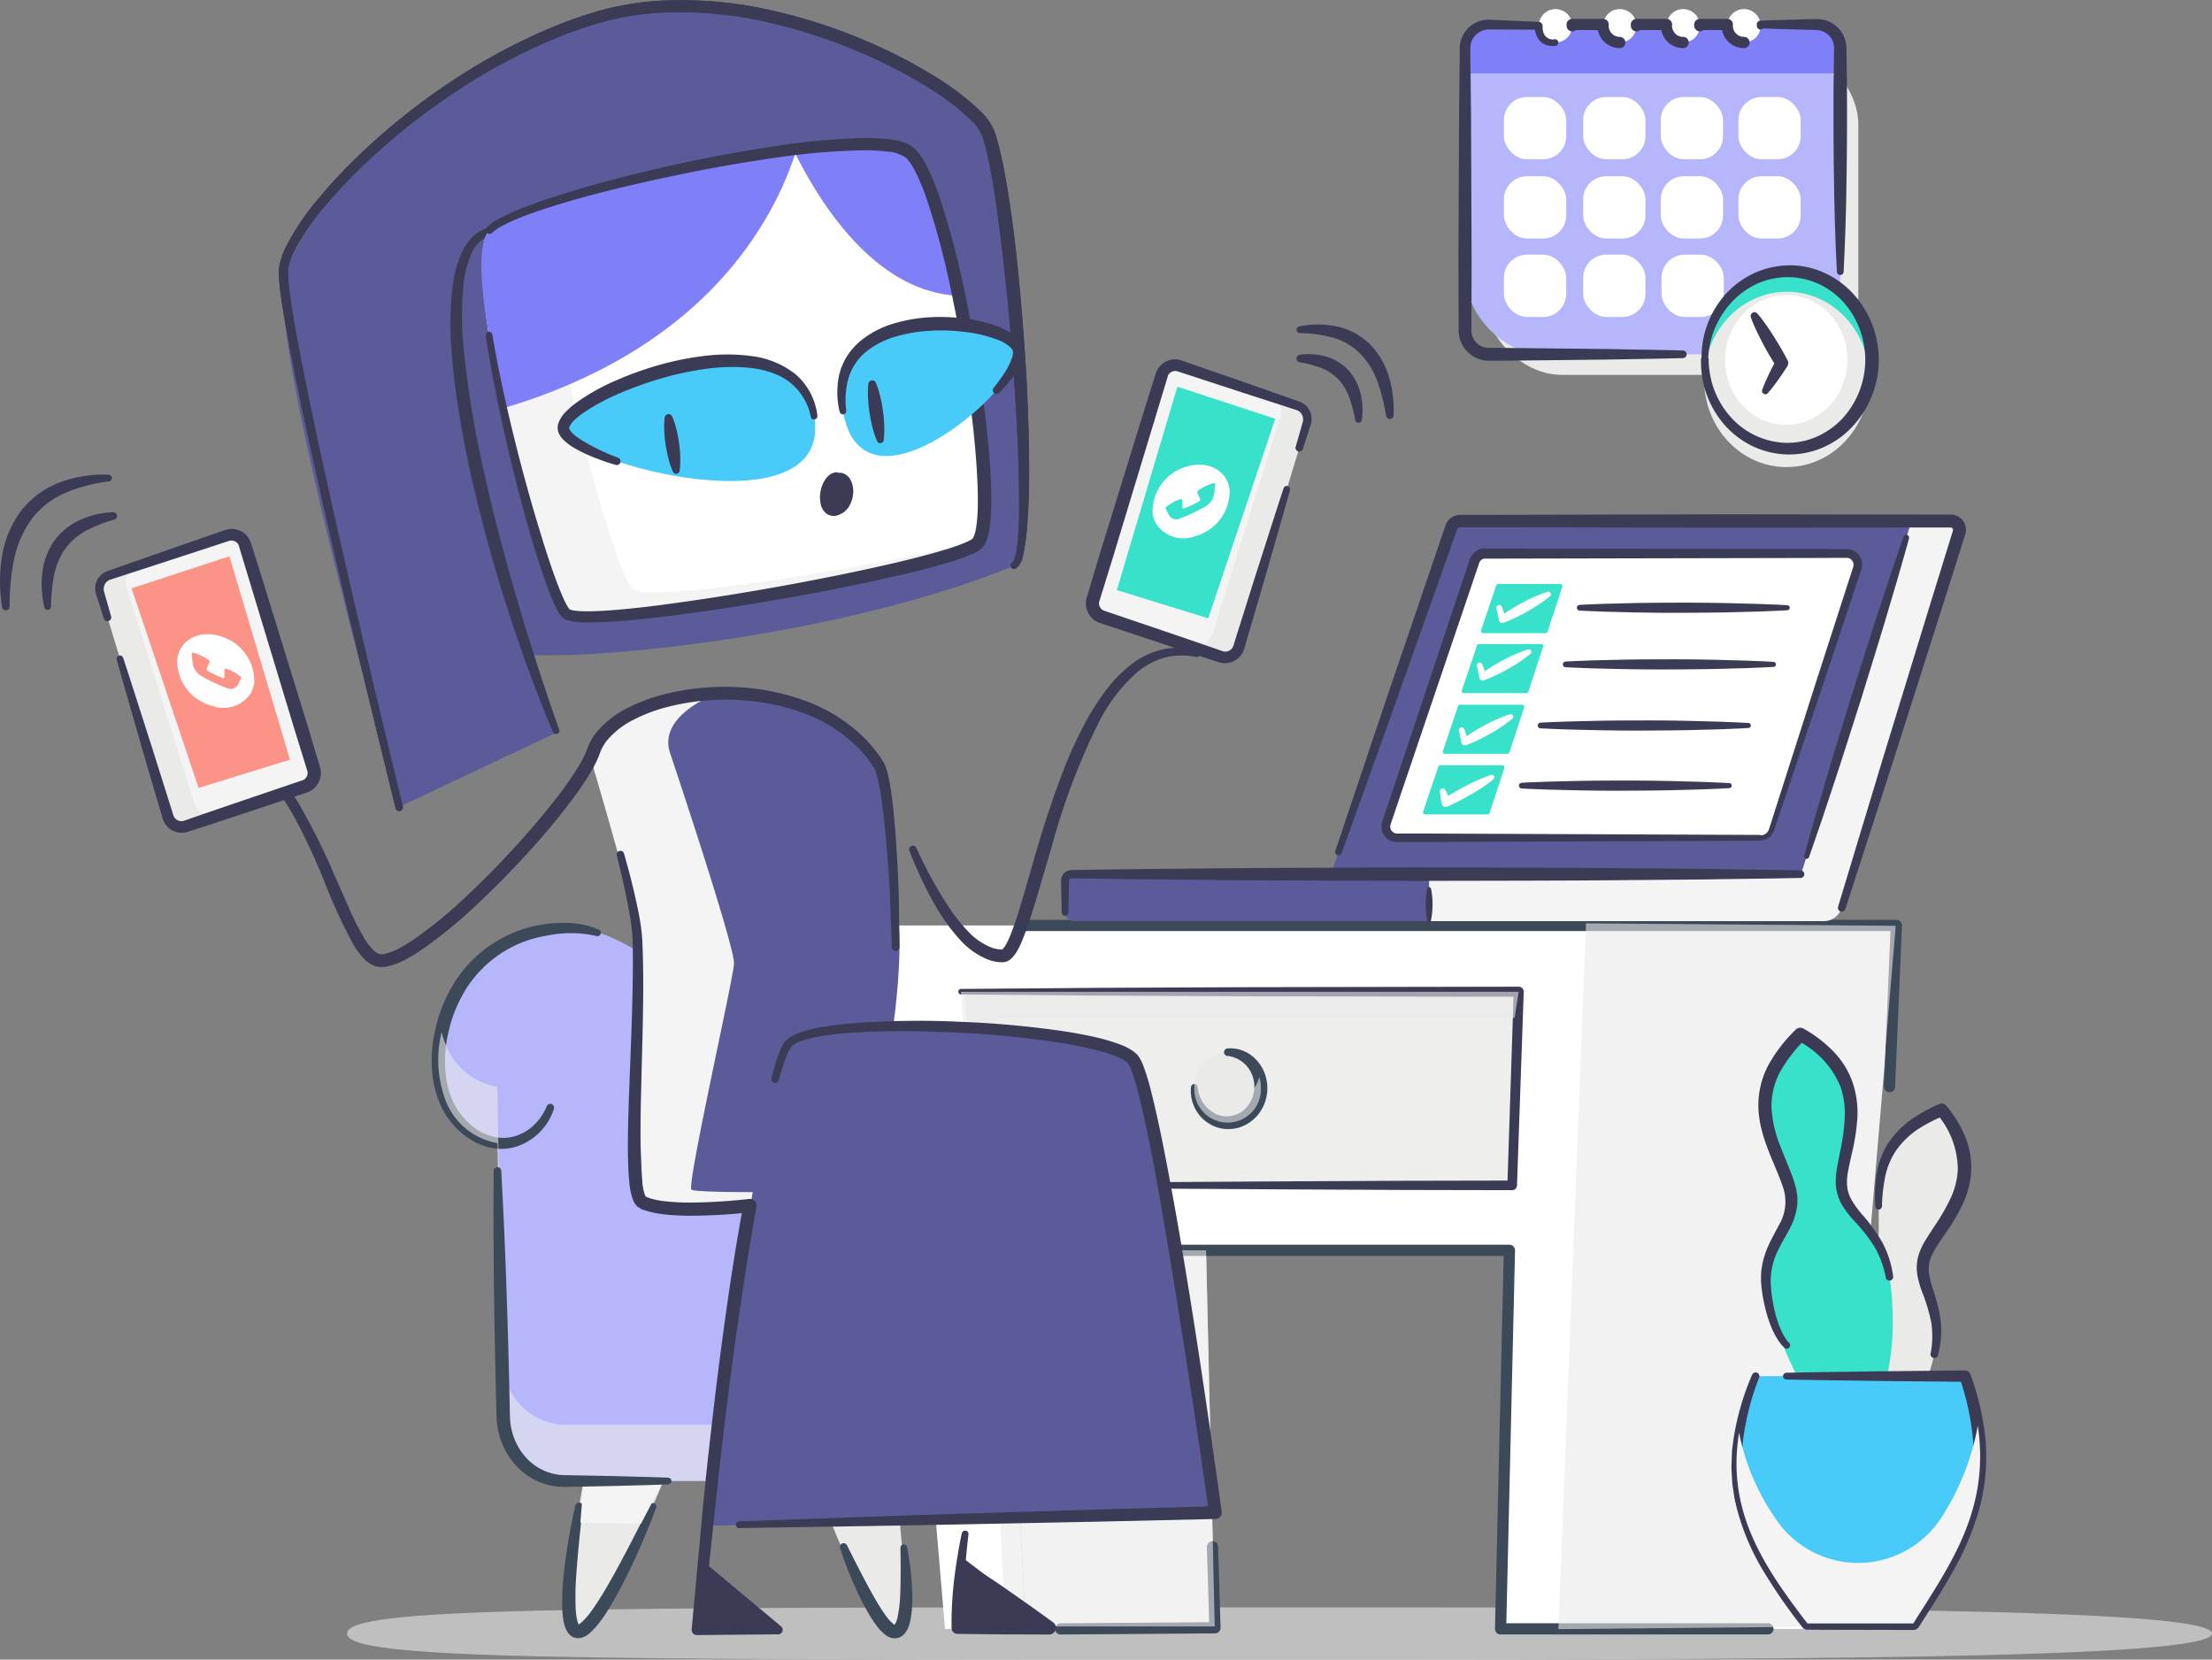 <svg xmlns="http://www.w3.org/2000/svg" xmlns:xlink="http://www.w3.org/1999/xlink" width="197.232" height="147.971" viewBox="0 0 197.232 147.971">
  <rect x="0" y="0" width="197.232" height="147.971" fill="#808080" stroke="none"/>
  <defs>
    <clipPath id="clip-path">
      <path id="Path_5845" data-name="Path 5845" d="M412.579,757.88c2.7-2.777,28.6-1.48,30.731,1.525s7.288,40.322,7.288,40.322l-45.306,1.156S409.879,760.657,412.579,757.88Z" transform="translate(-405.292 -756.349)" fill="none"/>
    </clipPath>
    <clipPath id="clip-path-2">
      <path id="Path_5865" data-name="Path 5865" d="M250.313,646.251a4.49,4.49,0,0,0,1.23.664,3.043,3.043,0,0,0,3.511-.806c.985-1.316.46-3.385-1.173-4.622s-3.756-1.173-4.741.142S248.68,645.014,250.313,646.251Z" transform="translate(-248.643 -640.599)" fill="none"/>
    </clipPath>
    <clipPath id="clip-path-3">
      <path id="Path_5873" data-name="Path 5873" d="M542,596.163a4.5,4.5,0,0,1-1.23.664,3.042,3.042,0,0,1-3.51-.806c-.986-1.315-.46-3.385,1.173-4.622s3.756-1.173,4.741.143S543.631,594.926,542,596.163Z" transform="translate(-536.76 -590.511)" fill="none"/>
    </clipPath>
  </defs>
  <g id="Art" transform="translate(-196.358 -453.263)">
    <g id="Group_3214" data-name="Group 3214" transform="translate(227.298 535.589)">
      <g id="Group_3213" data-name="Group 3213" transform="translate(0 60.983)">
        <path id="Path_5794" data-name="Path 5794" d="M465.153,930.368c0,2.332-38.809,2.332-86.683,2.332-60.4,0-79.609,0-79.609-2.332s19.206-2.332,79.609-2.332C426.344,928.036,465.153,928.036,465.153,930.368Z" transform="translate(-298.861 -928.036)" fill="#eaeae9" opacity="0.6" style="mix-blend-mode: multiply;isolation: isolate"/>
      </g>
      <path id="Path_5795" data-name="Path 5795" d="M457.888,726.622l5.319,62.717h7.217l-1.8-33.752h44.906l-.788,33.752h29.973l5.315-62.717Zm55.89,23.179H468.069l-1.328-17.266H514.36Z" transform="translate(-409.886 -726.435)" fill="#fff"/>
      <path id="Path_5796" data-name="Path 5796" d="M512.1,856.334H495.264l-1.8-33.752h17.86Z" transform="translate(-434.727 -793.43)" fill="#fff"/>
      <path id="Path_5797" data-name="Path 5797" d="M530.648,746.212l-.582,17.266h-47.52l-1.328-17.266Z" transform="translate(-426.174 -740.112)" fill="#eeeeed"/>
      <ellipse id="Ellipse_447" data-name="Ellipse 447" cx="2.965" cy="3.145" rx="2.965" ry="3.145" transform="translate(75.555 11.485)" fill="#eaeae9"/>
      <path id="Path_5798" data-name="Path 5798" d="M502.47,789.339l13.755-.1-.219-7.216m60.366-41.033.61-14.372h-77.63m7.539,28.965h35.591l-.788,33.752h23.835" transform="translate(-438.835 -726.435)" fill="none" stroke="#3c4958" stroke-linecap="round" stroke-linejoin="round" stroke-width="1"/>
      <path id="Path_5799" data-name="Path 5799" d="M479.638,744.92l12.433-.1,12.433-.056,24.866-.046a.448.448,0,0,1,.449.447v.017l-.6,17.265a.429.429,0,0,1-.428.414l-9.775-.02-9.775-.046-9.775-.059-9.775-.08a.224.224,0,0,1,0-.447l9.775-.08,9.775-.059,9.775-.046,9.775-.02-.428.414.562-17.266.449.464-24.866-.046-12.433-.056-12.433-.1a.253.253,0,0,1,0-.505Z" transform="translate(-424.897 -739.073)" fill="#3b3b56"/>
      <path id="Path_5800" data-name="Path 5800" d="M551.417,762.918a3.239,3.239,0,0,1,1.015.087,3.474,3.474,0,0,1,.944.424,3.548,3.548,0,0,1,1.3,1.6,3.767,3.767,0,0,1-.693,3.966,3.771,3.771,0,0,1-.841.67,3.592,3.592,0,0,1-1.012.384,3.734,3.734,0,0,1-1.078.035,3.445,3.445,0,0,1-1.024-.31,3.536,3.536,0,0,1-.859-.609,3.628,3.628,0,0,1-.621-.825,3.464,3.464,0,0,1-.4-1.943.3.3,0,0,1,.6,0v0a2.91,2.91,0,0,0,1.722,2.41,2.344,2.344,0,0,0,2.626-.628,2.8,2.8,0,0,0,.555-2.76,2.676,2.676,0,0,0-2.235-1.83h-.01a.337.337,0,0,1,.01-.672Z" transform="translate(-472.896 -751.769)" fill="#3c4958"/>
      <path id="Path_5801" data-name="Path 5801" d="M659.165,726,656.7,788.928l24.821-.238,5.259-62.468Z" transform="translate(-548.687 -726.003)" fill="#eaeae9" opacity="0.6" style="mix-blend-mode: multiply;isolation: isolate"/>
      <path id="Path_5802" data-name="Path 5802" d="M555.106,772.292a2.969,2.969,0,1,1-5.929,0,3.245,3.245,0,0,1,.137-.942,2.916,2.916,0,0,0,5.654,0A3.255,3.255,0,0,1,555.106,772.292Z" transform="translate(-473.62 -757.662)" fill="#eaeae9" opacity="0.6" style="mix-blend-mode: multiply;isolation: isolate"/>
      <path id="Path_5803" data-name="Path 5803" d="M507.909,856.116H489.264l-1.8-33.534h19.671Z" transform="translate(-430.538 -793.43)" fill="#eaeae9" opacity="0.6" style="mix-blend-mode: multiply;isolation: isolate"/>
      <path id="Path_5804" data-name="Path 5804" d="M529.583,748.538H483.24l1.028,14.386-2.877.205-1.173-16.917H529.95Z" transform="translate(-425.476 -740.112)" fill="#eaeae9" opacity="0.6" style="mix-blend-mode: multiply;isolation: isolate"/>
    </g>
    <g id="Group_3216" data-name="Group 3216" transform="translate(290.975 499.109)">
      <g id="Group_3215" data-name="Group 3215" transform="translate(0 0)">
        <path id="Path_5805" data-name="Path 5805" d="M545.418,607.732l-10.735,30.9H511.565a.574.574,0,0,0-.574.573v2.837a.778.778,0,0,0,.778.778h66.877a1.656,1.656,0,0,0,1.581-1.161L590.7,608.175a.793.793,0,0,0-.756-1.029h-43.7A.872.872,0,0,0,545.418,607.732Z" transform="translate(-510.638 -606.543)" fill="#5b5b99"/>
        <path id="Path_5806" data-name="Path 5806" d="M639.154,642.112H606.719a1,1,0,0,1-.948-1.319l7.854-23.348a1,1,0,0,1,.948-.681h32.233a1,1,0,0,1,.95,1.311L640.1,641.423A1,1,0,0,1,639.154,642.112Z" transform="translate(-576.772 -613.257)" fill="#fff"/>
        <path id="Path_5807" data-name="Path 5807" d="M665.78,608.176l-10.474,33.486a1.655,1.655,0,0,1-1.58,1.162h-35.2v-4.188H651.69l9.85-31.489h3.485A.792.792,0,0,1,665.78,608.176Z" transform="translate(-585.717 -606.544)" fill="#f4f4f4" style="mix-blend-mode: multiply;isolation: isolate"/>
        <path id="Path_5808" data-name="Path 5808" d="M738.651,611.538c-.325,1.2-.677,2.389-1.015,3.584l-1.058,3.571c-.71,2.379-1.456,4.747-2.183,7.121-.76,2.363-1.5,4.733-2.278,7.091l-1.172,3.535c-.405,1.174-.8,2.352-1.215,3.522a.224.224,0,0,1-.427-.134c.323-1.2.673-2.391,1.008-3.586l1.051-3.573c.705-2.38,1.447-4.75,2.168-7.125.755-2.365,1.492-4.735,2.264-7.1l1.165-3.537c.4-1.174.793-2.353,1.209-3.523a.253.253,0,0,1,.482.151Z" transform="translate(-663.049 -609.386)" fill="#3b3b56"/>
        <path id="Path_5809" data-name="Path 5809" d="M627.775,607.146" transform="translate(-592.171 -606.543)" fill="none" stroke="#3b3b56" stroke-linecap="round" stroke-linejoin="round" stroke-width="4"/>
        <path id="Path_5810" data-name="Path 5810" d="M635.587,640.166l4.05-13.4,4.107-13.384,2.066-6.688c.008-.028.028-.085.026-.089s.008-.021.006-.031a.171.171,0,0,0,0-.058.207.207,0,0,0-.05-.109.2.2,0,0,0-.1-.067.17.17,0,0,0-.059-.01.72.72,0,0,0-.081,0h-.109l-1.75,0-3.5.005-14,.02-14-.031-7-.015-1.75,0-.875,0h-.644a.448.448,0,0,0-.087.012.334.334,0,0,0-.143.069.289.289,0,0,0-.078.135l-.292.826-.584,1.651L596.057,622.2l-4.732,13.183a.3.3,0,0,1-.563-.2l4.456-13.266,4.511-13.245.564-1.655.282-.828a1.4,1.4,0,0,1,.368-.606,1.423,1.423,0,0,1,.622-.336,1.49,1.49,0,0,1,.345-.048h.668l.875,0,1.75,0,7-.015,14-.031,14,.021,3.5.005,1.75,0h.109c.037,0,.064,0,.138,0a1.309,1.309,0,0,1,.369.069,1.37,1.37,0,0,1,.914,1.1,1.318,1.318,0,0,1,0,.377,1.3,1.3,0,0,1-.038.183c-.018.067-.024.078-.036.12l-2.113,6.674-4.251,13.339-4.308,13.321a.337.337,0,0,1-.643-.2Z" transform="translate(-566.32 -605.147)" fill="#3b3b56"/>
        <path id="Path_5811" data-name="Path 5811" d="M575.768,710.408c-2.865.063-5.73.089-8.595.135l-8.595.075c-5.73.043-11.46.037-17.19.056-5.73-.027-11.46-.026-17.19-.076l-8.595-.084-4.3-.066-.537-.008a.215.215,0,0,0-.19.073.228.228,0,0,0-.046.088.312.312,0,0,0-.007.062l0,.134-.009.537-.044,2.149a.3.3,0,0,1-.6,0l-.044-2.149-.009-.537,0-.134a1.052,1.052,0,0,1,.017-.205.936.936,0,0,1,.932-.753l.537-.008,4.3-.066,8.595-.084c5.73-.05,11.46-.049,17.19-.076,5.73.02,11.46.014,17.19.057l8.595.075c2.865.046,5.73.072,8.595.135a.337.337,0,0,1,0,.673Z" transform="translate(-509.821 -677.979)" fill="#3b3b56"/>
        <path id="Path_5812" data-name="Path 5812" d="M618,715.435a6.5,6.5,0,0,1,.133,1.449,6.578,6.578,0,0,1-.153,1.448.153.153,0,0,1-.3,0,6.581,6.581,0,0,1-.153-1.448,6.5,6.5,0,0,1,.133-1.449.173.173,0,0,1,.337,0Z" transform="translate(-585.021 -682.051)" fill="#3b3b56"/>
      </g>
      <path id="Path_5813" data-name="Path 5813" d="M638.262,641.348l-30.038.125-1.877,0h-.469a1.466,1.466,0,0,1-.613-.12,1.392,1.392,0,0,1-.792-.971,1.374,1.374,0,0,1,.014-.646c.03-.118.052-.167.078-.248l.074-.223.3-.89.594-1.781,2.376-7.124,2.376-7.124,1.188-3.562.594-1.781.149-.445.074-.222.018-.055.03-.079a1.468,1.468,0,0,1,.072-.154,1.452,1.452,0,0,1,1.081-.746l30.1.044,1.878.008.477,0a1.374,1.374,0,0,1,.624.162,1.383,1.383,0,0,1,.656,1.66l-.148.446-.3.891-.592,1.782-2.369,7.126-2.39,7.119-1.2,3.56-.6,1.78-.149.445a1.573,1.573,0,0,1-.228.489,1.23,1.23,0,0,1-.993.5Zm0-.476a.776.776,0,0,0,.621-.322,1.123,1.123,0,0,0,.155-.363l.143-.447.572-1.788,1.144-3.577,2.287-7.153,2.308-7.146.577-1.786.289-.893.144-.447a.622.622,0,0,0-.3-.748.6.6,0,0,0-.277-.068h-.462l-1.878.008-29.977.063a.553.553,0,0,0-.409.279.565.565,0,0,0-.027.058l-.012.031-.019.055-.076.222-.151.445-.6,1.778-1.206,3.556-2.412,7.111-2.412,7.112-.6,1.778-.3.889-.075.222c-.022.068-.058.165-.064.2a.6.6,0,0,0-.008.283.621.621,0,0,0,.348.433.678.678,0,0,0,.3.055h.469l1.877,0,30.038.125Z" transform="translate(-575.88 -612.242)" fill="#3b3b56"/>
      <path id="Path_5814" data-name="Path 5814" d="M639.6,630.147H634a.173.173,0,0,1-.164-.228l1.357-4.033a.172.172,0,0,1,.164-.117h5.567a.173.173,0,0,1,.164.226l-1.321,4.033A.173.173,0,0,1,639.6,630.147Z" transform="translate(-596.398 -619.544)" fill="#37e1ca"/>
      <path id="Path_5815" data-name="Path 5815" d="M633.916,647.877h-5.6a.173.173,0,0,1-.164-.228l1.356-4.032a.173.173,0,0,1,.164-.118h5.567a.173.173,0,0,1,.164.226l-1.321,4.033A.173.173,0,0,1,633.916,647.877Z" transform="translate(-592.427 -631.923)" fill="#37e1ca"/>
      <path id="Path_5816" data-name="Path 5816" d="M628.315,665.785h-5.6a.173.173,0,0,1-.164-.228l1.357-4.033a.173.173,0,0,1,.164-.117h5.567a.173.173,0,0,1,.164.226l-1.321,4.033A.173.173,0,0,1,628.315,665.785Z" transform="translate(-588.517 -644.425)" fill="#37e1ca"/>
      <path id="Path_5817" data-name="Path 5817" d="M622.478,683.692h-5.6a.173.173,0,0,1-.164-.228l1.356-4.033a.173.173,0,0,1,.164-.118H623.8a.173.173,0,0,1,.164.227l-1.322,4.032A.173.173,0,0,1,622.478,683.692Z" transform="translate(-584.441 -656.927)" fill="#37e1ca"/>
      <path id="Path_5818" data-name="Path 5818" d="M662.334,631.469c.773-.047,1.546-.067,2.319-.1l2.319-.056c1.546-.036,3.092-.04,4.638-.042s3.092.016,4.638.057l2.319.063c.773.037,1.546.059,2.319.108a.224.224,0,0,1,0,.447c-.773.05-1.546.072-2.319.108l-2.319.063c-1.546.042-3.092.05-4.638.057s-3.092-.006-4.638-.042l-2.319-.056c-.773-.034-1.546-.054-2.319-.1a.253.253,0,0,1,0-.5Z" transform="translate(-616.133 -623.384)" fill="#3b3b56"/>
      <path id="Path_5819" data-name="Path 5819" d="M638.9,629.416c.12.342.236.685.35,1.029l-.46-.2a15.033,15.033,0,0,1,2-1.245,12.876,12.876,0,0,1,2.174-.933.228.228,0,0,1,.215.392,12.874,12.874,0,0,1-1.958,1.328,15.058,15.058,0,0,1-2.129,1.016l-.061.023a.3.3,0,0,1-.387-.177.341.341,0,0,1-.012-.041c-.077-.353-.152-.708-.223-1.063a.253.253,0,0,1,.487-.133Z" transform="translate(-599.597 -621.145)" fill="#fff"/>
      <path id="Path_5820" data-name="Path 5820" d="M633.135,646.426c.12.342.236.685.35,1.029l-.46-.2a15.025,15.025,0,0,1,2-1.245,12.866,12.866,0,0,1,2.174-.933.228.228,0,0,1,.215.392,12.892,12.892,0,0,1-1.958,1.328,15.08,15.08,0,0,1-2.129,1.016l-.061.023a.3.3,0,0,1-.387-.177.346.346,0,0,1-.012-.041c-.077-.354-.152-.708-.223-1.063a.253.253,0,0,1,.487-.133Z" transform="translate(-595.57 -633.021)" fill="#fff"/>
      <path id="Path_5821" data-name="Path 5821" d="M627.811,665.585c.12.342.236.685.35,1.029l-.459-.2a15.051,15.051,0,0,1,2-1.245,12.894,12.894,0,0,1,2.174-.933.228.228,0,0,1,.214.392,12.891,12.891,0,0,1-1.958,1.328,15.018,15.018,0,0,1-2.129,1.016l-.061.023a.3.3,0,0,1-.387-.177.348.348,0,0,1-.012-.041c-.077-.354-.152-.708-.223-1.063a.253.253,0,0,1,.487-.133Z" transform="translate(-591.853 -646.397)" fill="#fff"/>
      <path id="Path_5822" data-name="Path 5822" d="M622.219,683.489c.159.331.291.67.417,1.01l-.56-.238c.329-.217.665-.42,1-.618s.686-.382,1.035-.561a15.7,15.7,0,0,1,2.171-.938.227.227,0,0,1,.214.392,15.679,15.679,0,0,1-1.961,1.322c-.339.2-.683.386-1.031.569s-.7.353-1.062.513l-.059.026a.361.361,0,0,1-.5-.264c-.065-.357-.124-.716-.156-1.082a.257.257,0,0,1,.487-.133Z" transform="translate(-587.951 -658.895)" fill="#fff"/>
      <path id="Path_5823" data-name="Path 5823" d="M658.258,648.2c.773-.047,1.546-.067,2.319-.1l2.319-.056c1.546-.037,3.092-.04,4.638-.043s3.092.016,4.638.057l2.319.064c.773.036,1.546.058,2.319.108a.224.224,0,0,1,0,.447c-.773.049-1.546.072-2.319.108l-2.319.063c-1.546.042-3.092.049-4.638.057s-3.092-.006-4.638-.043l-2.319-.056c-.773-.034-1.546-.054-2.319-.1a.253.253,0,0,1,0-.505Z" transform="translate(-613.287 -635.064)" fill="#3b3b56"/>
      <path id="Path_5824" data-name="Path 5824" d="M650.854,666.254c.773-.047,1.546-.067,2.319-.1l2.319-.056c1.546-.037,3.092-.04,4.638-.043s3.092.016,4.638.057l2.319.063c.773.037,1.546.059,2.319.108a.224.224,0,0,1,0,.447c-.773.05-1.546.072-2.319.109l-2.319.063c-1.546.042-3.092.049-4.638.057s-3.092-.006-4.638-.043l-2.319-.056c-.773-.034-1.546-.054-2.319-.1a.253.253,0,0,1,0-.505Z" transform="translate(-608.118 -647.669)" fill="#3b3b56"/>
      <path id="Path_5825" data-name="Path 5825" d="M645.209,684.015c.773-.047,1.546-.067,2.319-.1l2.319-.056c1.546-.037,3.092-.04,4.638-.042s3.092.016,4.638.057l2.319.063c.773.036,1.546.059,2.319.108a.224.224,0,0,1,0,.447c-.773.049-1.546.072-2.319.108l-2.319.063c-1.546.042-3.092.049-4.638.057s-3.092-.006-4.638-.042l-2.319-.056c-.773-.034-1.546-.054-2.319-.1a.253.253,0,0,1,0-.5Z" transform="translate(-604.177 -660.069)" fill="#3b3b56"/>
    </g>
    <g id="Group_3217" data-name="Group 3217" transform="translate(234.847 535.544)">
      <path id="Path_5826" data-name="Path 5826" d="M335.092,737.867a5.462,5.462,0,0,1,.737,4.992A4.8,4.8,0,0,1,332.181,746c-2.38.369-4.747-1.44-5.713-3.829a11.107,11.107,0,0,1,.113-7.633,11.363,11.363,0,0,1,9.523-7.894c2.918-.267,7.511,1.659,9.19,3.843a17.11,17.11,0,0,1,3.222,10.54l-.011,9.492h18.759a3.9,3.9,0,0,1,3.731,4.05v15.689a5.673,5.673,0,0,1-5.427,5.891H337.051a5.673,5.673,0,0,1-5.427-5.891l-.513-24.674" transform="translate(-325.247 -726.391)" fill="#b6b6fc"/>
      <path id="Path_5827" data-name="Path 5827" d="M444.12,890.385h-7.146s4.93,13.511,7.01,13.511S444.12,890.385,444.12,890.385Z" transform="translate(-402.834 -840.723)" fill="#eaeae9"/>
      <path id="Path_5828" data-name="Path 5828" d="M372.891,890.385h-7.146s-2.6,13.511-.518,13.511S372.891,890.385,372.891,890.385Z" transform="translate(-352.181 -840.723)" fill="#eaeae9"/>
      <path id="Path_5829" data-name="Path 5829" d="M445.091,909.317c.627,1.25,1.264,2.5,1.921,3.725.334.608.67,1.214,1.033,1.789.183.286.37.567.564.828a3.506,3.506,0,0,0,.6.652.769.769,0,0,0,.113.071c.025.011.018,0,.022.007a.2.2,0,0,0-.037.011c-.009,0,0,0,.021-.018a1.83,1.83,0,0,0,.274-.7,11.843,11.843,0,0,0,.228-1.984c.056-1.372.048-2.777.021-4.172v-.007a.3.3,0,0,1,.592-.062,24.639,24.639,0,0,1,.466,4.258,11.006,11.006,0,0,1-.156,2.215,4.368,4.368,0,0,1-.163.591,2.119,2.119,0,0,1-.355.643,1.276,1.276,0,0,1-.387.311,1.106,1.106,0,0,1-.547.122,1.271,1.271,0,0,1-.486-.12,1.9,1.9,0,0,1-.335-.207,4.554,4.554,0,0,1-.828-.9,10.073,10.073,0,0,1-.606-.929c-.37-.627-.7-1.264-1-1.911a35.438,35.438,0,0,1-1.576-3.962.337.337,0,0,1,.622-.258Z" transform="translate(-408.053 -853.807)" fill="#3c4958"/>
      <path id="Path_5830" data-name="Path 5830" d="M364.27,897.446c-.238,2.04-.452,4.092-.592,6.125a25.041,25.041,0,0,0-.047,3.014,6.932,6.932,0,0,0,.076.708,2.346,2.346,0,0,0,.16.584.4.4,0,0,0,.065.106.156.156,0,0,0-.093-.03.474.474,0,0,0,.112-.051,1.625,1.625,0,0,0,.223-.167,6.812,6.812,0,0,0,.914-1.074c.286-.4.562-.826.83-1.256.533-.861,1.031-1.756,1.523-2.655.972-1.8,1.91-3.642,2.828-5.483v0a.3.3,0,0,1,.546.237c-.727,1.947-1.536,3.855-2.446,5.727-.454.937-.936,1.862-1.466,2.771-.264.455-.543.905-.852,1.345a7.891,7.891,0,0,1-1.082,1.287,2.822,2.822,0,0,1-.395.3,1.485,1.485,0,0,1-.605.223,1.08,1.08,0,0,1-.812-.246,1.479,1.479,0,0,1-.38-.519,3.455,3.455,0,0,1-.254-.9,8.089,8.089,0,0,1-.085-.832,22.306,22.306,0,0,1,.126-3.174,49.935,49.935,0,0,1,1.042-6.153.337.337,0,0,1,.663.113Z" transform="translate(-350.787 -845.386)" fill="#3c4958"/>
      <path id="Path_5831" data-name="Path 5831" d="M436.974,890.385h7.146l.129,3.909-5.453-.1Z" transform="translate(-402.834 -840.723)" fill="#f4f4f4" style="mix-blend-mode: multiply;isolation: isolate"/>
      <path id="Path_5832" data-name="Path 5832" d="M368.113,890.385h7.146l-2.049,3.909-5.4-.1Z" transform="translate(-354.548 -840.723)" fill="#f4f4f4" style="mix-blend-mode: multiply;isolation: isolate"/>
      <path id="Path_5833" data-name="Path 5833" d="M334.77,742.438a5.211,5.211,0,0,1-3.457,3.4,4.62,4.62,0,0,1-2.555-.027,5.968,5.968,0,0,1-2.213-1.215,7.225,7.225,0,0,1-1.593-1.93,7.008,7.008,0,0,1-.52-1.142,9.13,9.13,0,0,1-.343-1.192,11.6,11.6,0,0,1,.084-4.857A13.061,13.061,0,0,1,326.017,731a11.374,11.374,0,0,1,8.016-5.039c.2-.03.4-.047.6-.067s.391-.026.592-.031a11.27,11.27,0,0,1,1.211.023,7.229,7.229,0,0,1,2.36.588l0,0a.3.3,0,0,1-.208.558,10.357,10.357,0,0,0-4.411-.043,10.47,10.47,0,0,0-7.176,4.66,12.262,12.262,0,0,0-1.66,4.076,10.782,10.782,0,0,0-.112,4.363,7.974,7.974,0,0,0,.284,1.042,5.828,5.828,0,0,0,.427.976,6.235,6.235,0,0,0,1.309,1.666,5.124,5.124,0,0,0,1.8,1.06,3.741,3.741,0,0,0,2.027.1,4.109,4.109,0,0,0,1.835-.977,4.85,4.85,0,0,0,1.221-1.747l0,0a.337.337,0,0,1,.633.231Z" transform="translate(-323.87 -725.856)" fill="#3c4958"/>
      <path id="Path_5834" data-name="Path 5834" d="M326.47,764.195a6.043,6.043,0,0,0,4.644,3.853l.51,24.236a5.671,5.671,0,0,0,5.426,5.889h28.517A5.673,5.673,0,0,0,371,792.284v-5.009a5.675,5.675,0,0,1-5.428,5.892H337.05a5.673,5.673,0,0,1-5.426-5.892l-.436-19.218-.008-.589-.066-4.43a6.034,6.034,0,0,1-4.644-3.85,8.225,8.225,0,0,1-.337-1.024A10.325,10.325,0,0,0,326.47,764.195Z" transform="translate(-325.247 -748.413)" fill="#eaeae9" opacity="0.6" style="mix-blend-mode: multiply;isolation: isolate"/>
      <path id="Path_5835" data-name="Path 5835" d="M452.737,829.412a6.1,6.1,0,0,0,2.173-2.991,6.67,6.67,0,0,0,.342-1.822l.007-.47,0-.5-.005-1c0-2.677.016-5.353.066-8.029.019-1.338.052-2.676.086-4.015l.028-1,.016-.5a4.01,4.01,0,0,0-.011-.444,3.837,3.837,0,0,0-.538-1.671,3.507,3.507,0,0,0-1.257-1.227,3.071,3.071,0,0,0-.829-.32,3.754,3.754,0,0,0-.932-.079l-4.015-.049a.3.3,0,0,1,0-.6l4.015-.049a6.3,6.3,0,0,1,1.068.038,3.861,3.861,0,0,1,1.065.323,4.167,4.167,0,0,1,1.68,1.442,4.632,4.632,0,0,1,.78,2.081,5.065,5.065,0,0,1,.037.558l0,.5,0,1c0,1.338,0,2.676-.011,4.015-.014,2.677-.064,5.353-.128,8.029l-.029,1-.015.5-.026.533a7.445,7.445,0,0,1-.5,2.091,6.642,6.642,0,0,1-2.709,3.216.337.337,0,0,1-.375-.559Z" transform="translate(-410.232 -780.856)" fill="#3c4958"/>
      <path id="Path_5836" data-name="Path 5836" d="M342.813,798.31q.279,4.988.449,9.98c.121,3.328.208,6.656.289,9.984l.025,1.249.014.619c.012.19.009.384.031.571a5.694,5.694,0,0,0,.668,2.141,5.174,5.174,0,0,0,1.455,1.688,4.78,4.78,0,0,0,2.037.857,4.338,4.338,0,0,0,.556.055c.189.012.411.008.615.014l1.248.021,2.5.049c1.664.049,3.328.078,4.992.145a.3.3,0,0,1,0,.6c-1.664.066-3.328.1-4.992.144l-2.5.05-1.248.02c-.212,0-.407.011-.633,0a5.39,5.39,0,0,1-.687-.047,5.7,5.7,0,0,1-2.544-1,6.315,6.315,0,0,1-1.817-2.027,6.736,6.736,0,0,1-.832-2.583c-.028-.225-.028-.449-.043-.674l-.018-.629-.034-1.248c-.076-3.326-.146-6.652-.182-9.979s-.051-6.654-.021-9.983a.337.337,0,0,1,.673-.016Z" transform="translate(-336.612 -776.218)" fill="#3c4958"/>
    </g>
    <path id="Path_5837" data-name="Path 5837" d="M371.606,664.986s3.861,13.008,3.765,14.52-.068,23.715.326,24.293,18.428-.091,19.168-1.011c1-1.249,5.27-20.622,3.432-26.878-.426-6.406-1.016-11.264-1.459-11.832a15.7,15.7,0,0,0-12.88-6.351C376.609,657.744,370.049,660.44,371.606,664.986Z" transform="translate(-122.189 -142.748)" fill="#5b5b99"/>
    <path id="Path_5838" data-name="Path 5838" d="M453.445,813.322" transform="translate(-179.487 -251.377)" fill="none" stroke="#3b3b56" stroke-linecap="round" stroke-linejoin="round" stroke-width="4"/>
    <path id="Path_5839" data-name="Path 5839" d="M406.316,703.375c-.682,1.011-29.776.985-30.171.407s-.724-22.177-.628-23.689-3.765-14.52-3.765-14.52c-1.223-3.572,4.432-6.181,10.472-7-2.788,1.271-4.507,3.061-3.776,5.19,0,0,5.789,17.253,5.693,18.765s-4.191,19.552-3.8,20.13c.3.442,17.577.208,25.985-.379A2.387,2.387,0,0,1,406.316,703.375Z" transform="translate(-122.335 -143.335)" fill="#f4f4f4" style="mix-blend-mode: multiply;isolation: isolate"/>
    <path id="Path_5840" data-name="Path 5840" d="M456.248,678.891" transform="translate(-181.444 -157.523)" fill="#fdc54f"/>
    <path id="Path_5841" data-name="Path 5841" d="M456.248,678.891" transform="translate(-181.444 -157.523)" fill="#fdc54f"/>
    <path id="Path_5842" data-name="Path 5842" d="M399.7,730.09" transform="translate(-141.965 -193.268)" fill="none" stroke="#3b3b56" stroke-linecap="round" stroke-linejoin="round" stroke-width="4"/>
    <path id="Path_5843" data-name="Path 5843" d="M402.8,914.393s-.072,6.574-.072,6.272,7.244,0,7.244,0Z" transform="translate(-144.078 -321.94)" fill="#3b3b56"/>
    <line id="Line_49" data-name="Line 49" x1="16.834" transform="translate(290.649 598.493)" fill="#eaeae9"/>
    <path id="Path_5844" data-name="Path 5844" d="M412.579,757.88c2.7-2.777,28.6-1.48,30.731,1.525s7.288,40.322,7.288,40.322l-45.306,1.156S409.879,760.657,412.579,757.88Z" transform="translate(-145.868 -211.601)" fill="#5b5b99"/>
    <g id="Group_3219" data-name="Group 3219" transform="translate(259.424 544.749)">
      <g id="Group_3218" data-name="Group 3218" clip-path="url(#clip-path)">
        <rect id="Rectangle_1603" data-name="Rectangle 1603" width="66.606" height="16.143" transform="translate(57.802 46.898) rotate(-180)" fill="#5b5b99"/>
      </g>
    </g>
    <path id="Path_5846" data-name="Path 5846" d="M416.908,759.932a20.222,20.222,0,0,1,.7-2.312,6.318,6.318,0,0,1,.258-.577,2,2,0,0,1,.42-.577,3.423,3.423,0,0,1,1.17-.634,13.724,13.724,0,0,1,2.38-.551c.8-.124,1.591-.211,2.386-.277a77.9,77.9,0,0,1,9.544-.126,85.116,85.116,0,0,1,9.509.888c.79.127,1.579.27,2.366.449A16.9,16.9,0,0,1,448,756.9a5.244,5.244,0,0,1,1.179.611,2.484,2.484,0,0,1,.293.246,1.5,1.5,0,0,1,.254.326l.179.324c.058.109.084.2.128.3a19.4,19.4,0,0,1,.724,2.342c.782,3.1,1.357,6.218,1.932,9.338s1.087,6.245,1.593,9.372c1,6.256,1.907,12.523,2.777,18.8a.567.567,0,0,1-.483.641.542.542,0,0,1-.066.005l-10.616.242-10.617.211q-5.308.109-10.617.192l-10.617.168a.3.3,0,0,1-.015-.6l10.613-.374q5.306-.2,10.613-.349l10.613-.331,10.614-.3-.549.646q-1.332-9.393-2.836-18.764c-.5-3.123-1.01-6.243-1.562-9.354s-1.13-6.222-1.887-9.26a18.493,18.493,0,0,0-.667-2.193c-.034-.08-.064-.179-.1-.244l-.106-.2a.5.5,0,0,0-.1-.144,1.361,1.361,0,0,0-.161-.133,4.384,4.384,0,0,0-.923-.477,15.858,15.858,0,0,0-2.191-.659c-.754-.179-1.522-.327-2.293-.458a84.108,84.108,0,0,0-9.379-.969c-1.573-.083-3.148-.125-4.722-.137s-3.148.018-4.713.12c-.782.051-1.562.122-2.333.228a13.022,13.022,0,0,0-2.249.475,2.777,2.777,0,0,0-.919.46,2.575,2.575,0,0,0-.512.877,19.6,19.6,0,0,0-.717,2.215v0a.337.337,0,0,1-.651-.173Z" transform="translate(-151.768 -210.513)" fill="#3b3b56"/>
    <path id="Path_5847" data-name="Path 5847" d="M379.15,704.758c.472,1.654.9,3.311,1.243,5a19.844,19.844,0,0,1,.383,2.595c.043.86.067,1.719.08,2.577.047,3.432-.078,6.853-.158,10.266-.042,1.706-.081,3.411-.076,5.109.005.848.012,1.7.056,2.532.022.418.052.834.1,1.238a5.17,5.17,0,0,0,.231,1.113.808.808,0,0,0,.08.163c.009.013.015.018.007.011a.125.125,0,0,0-.027-.019l.05.024a2.831,2.831,0,0,0,.5.188,7.516,7.516,0,0,0,1.165.22,20.509,20.509,0,0,0,2.485.116,48.856,48.856,0,0,0,5.044-.322h0a.6.6,0,0,1,.658.525.62.62,0,0,1-.006.173c-.563,3.117-1.05,6.25-1.516,9.388s-.875,6.284-1.26,9.435-.729,6.307-1.061,9.46l-1.01,9.481-.467-.516,7.244.067-.262.708-6.271-5.512a.3.3,0,0,1,.388-.453l6.407,5.354a.4.4,0,0,1-.251.708H392.9l-7.244.067a.465.465,0,0,1-.47-.461c0-.016,0-.031,0-.046v-.008l.877-9.49c.28-3.172.634-6.332,1-9.493s.771-6.317,1.216-9.469.941-6.3,1.522-9.433l.655.7a49.849,49.849,0,0,1-5.182.312,21.576,21.576,0,0,1-2.63-.134,8.613,8.613,0,0,1-1.348-.263,3.92,3.92,0,0,1-.7-.269l-.093-.047a1.046,1.046,0,0,1-.158-.111,1.221,1.221,0,0,1-.2-.229,1.9,1.9,0,0,1-.208-.407,6.132,6.132,0,0,1-.295-1.389c-.052-.444-.081-.881-.1-1.316-.04-.87-.05-1.732-.041-2.592.017-1.72.078-3.43.142-5.139.13-3.416.278-6.826.3-10.229.005-.85,0-1.7-.024-2.547a19.142,19.142,0,0,0-.315-2.479c-.3-1.663-.683-3.329-1.1-4.974v0a.337.337,0,0,1,.65-.175Z" transform="translate(-127.156 -175.411)" fill="#3b3b56"/>
    <path id="Path_5848" data-name="Path 5848" d="M479.349,913.215s7.838,5.853,7.664,6.444-8.15,0-8.15,0Z" transform="translate(-197.232 -321.117)" fill="#3b3b56"/>
    <path id="Path_5849" data-name="Path 5849" d="M478.773,908.2c.665.412,1.311.851,1.966,1.277s1.3.871,1.936,1.318,1.28.893,1.916,1.345,1.265.913,1.9,1.369a.6.6,0,0,1-.349,1.088h-.006l-4.075-.012-4.075-.043h-.018a.535.535,0,0,1-.529-.525,32.745,32.745,0,0,1,.227-4.273c.08-.705.184-1.407.3-2.106s.238-1.393.395-2.09a.3.3,0,0,1,.587.1v.006c-.082.689-.155,1.387-.22,2.082s-.109,1.392-.151,2.087a37.858,37.858,0,0,0-.04,4.152l-.546-.525,4.075-.043,4.075-.012-.355,1.088c-.627-.465-1.26-.92-1.881-1.392s-1.248-.937-1.864-1.416-1.233-.958-1.844-1.444-1.219-.976-1.814-1.484a.338.338,0,0,1,.4-.544Z" transform="translate(-196.235 -315.604)" fill="#3b3b56"/>
    <path id="Path_5850" data-name="Path 5850" d="M465.551,662.44a39.212,39.212,0,0,0,2.81,5.159,15.23,15.23,0,0,0,1.776,2.259,5.734,5.734,0,0,0,2.217,1.514,3.092,3.092,0,0,0,.608.125,1.179,1.179,0,0,0,.152.01l.076,0h.035c-.048.008-.032.014.011-.025a1.785,1.785,0,0,0,.32-.436,6.637,6.637,0,0,0,.3-.612,28,28,0,0,0,.955-2.745c.573-1.883,1.087-3.8,1.665-5.706s1.194-3.8,1.9-5.676a37.991,37.991,0,0,1,2.494-5.483,20.989,20.989,0,0,1,1.678-2.54,12,12,0,0,1,2.167-2.193,7.311,7.311,0,0,1,2.821-1.342,6.5,6.5,0,0,1,3.1.1.3.3,0,0,1-.137.58,6.124,6.124,0,0,0-2.79.052,6.5,6.5,0,0,0-2.454,1.3,14.881,14.881,0,0,0-3.472,4.548,60,60,0,0,0-4.156,11c-.563,1.895-1.106,3.8-1.695,5.707a28.9,28.9,0,0,1-1.02,2.862,7.762,7.762,0,0,1-.36.72,2.777,2.777,0,0,1-.58.739,1.155,1.155,0,0,1-.65.285.865.865,0,0,1-.151,0l-.11,0a1.953,1.953,0,0,1-.218-.017,4.055,4.055,0,0,1-.842-.194,6.77,6.77,0,0,1-2.613-1.858,16.188,16.188,0,0,1-1.832-2.458,28.494,28.494,0,0,1-1.431-2.658c-.436-.9-.828-1.823-1.192-2.752a.337.337,0,0,1,.618-.267Z" transform="translate(-187.49 -133.589)" fill="#3b3b56"/>
    <path id="Path_5851" data-name="Path 5851" d="M314.195,679.384l-.119-3.141-.057-1.566-.092-1.565c-.138-2.085-.3-4.172-.568-6.234a21.148,21.148,0,0,0-.553-3.007c-.037-.111-.073-.227-.116-.322a.7.7,0,0,0-.063-.132l-.03-.059-.053-.078c-.138-.209-.281-.416-.434-.615a11.188,11.188,0,0,0-.986-1.136,13.468,13.468,0,0,0-5.114-3.145,19.872,19.872,0,0,0-5.993-1.076,20.658,20.658,0,0,0-6.054.695,14.118,14.118,0,0,0-2.811,1.085,7.493,7.493,0,0,0-2.294,1.763,3.852,3.852,0,0,0-.685,1.172c-.04.1-.094.272-.149.394s-.114.262-.173.39c-.123.251-.25.5-.386.733a27.053,27.053,0,0,1-1.786,2.674,63.215,63.215,0,0,1-4.065,4.872q-2.14,2.336-4.454,4.505a42.051,42.051,0,0,1-4.937,4.034,15.57,15.57,0,0,1-1.4.843,6.23,6.23,0,0,1-1.62.615,2.72,2.72,0,0,1-.489.053,1.7,1.7,0,0,1-.563-.077,2.4,2.4,0,0,1-.879-.523,6.144,6.144,0,0,1-1.069-1.362,48.878,48.878,0,0,1-2.66-5.782,56.846,56.846,0,0,0-2.643-5.644,22.917,22.917,0,0,0-1.66-2.594,12.393,12.393,0,0,0-2.072-2.217,7.354,7.354,0,0,0-2.616-1.412,6.9,6.9,0,0,0-2.973-.172.3.3,0,0,1-.1-.587,7.416,7.416,0,0,1,3.26.078,8.109,8.109,0,0,1,2.924,1.471,16.824,16.824,0,0,1,4.057,4.969,57.885,57.885,0,0,1,2.79,5.694l1.266,2.871a24.744,24.744,0,0,0,1.386,2.738,5.113,5.113,0,0,0,.865,1.1,1.285,1.285,0,0,0,.458.28.57.57,0,0,0,.212.025,1.63,1.63,0,0,0,.291-.034,5.169,5.169,0,0,0,1.3-.51,14.375,14.375,0,0,0,1.29-.784,41.021,41.021,0,0,0,4.778-3.935c1.516-1.422,2.971-2.913,4.371-4.453s2.748-3.128,3.989-4.782a25.889,25.889,0,0,0,1.712-2.547c.126-.218.241-.438.349-.657.051-.11.1-.219.146-.328s.074-.2.13-.341a5.035,5.035,0,0,1,.894-1.528,8.643,8.643,0,0,1,2.66-2.045,15.28,15.28,0,0,1,3.047-1.168,21.8,21.8,0,0,1,6.4-.715,20.311,20.311,0,0,1,6.326,1.2,14.513,14.513,0,0,1,5.468,3.456,12.157,12.157,0,0,1,1.059,1.25c.164.219.317.445.465.675a2.221,2.221,0,0,1,.223.423c.063.146.1.281.146.419a13.548,13.548,0,0,1,.337,1.6c.085.528.152,1.054.21,1.58.228,2.1.355,4.2.454,6.3l.063,1.576.026,1.577.037,3.147a.337.337,0,0,1-.673.017Z" transform="translate(-38.311 -141.651)" fill="#3b3b56"/>
    <g id="Group_3220" data-name="Group 3220" transform="translate(350.739 544.901)">
      <path id="Path_5852" data-name="Path 5852" d="M734.543,813.512c4.546,1.176,7.929-6.167,8.946-10.619s-1.878-6.279-.781-8.959,6.319-6.718,1.435-12.832c-6.794,2.823-5.428,7.447-5.63,11.342-.2,3.777-3.983,3.415-5.061,7.582S733.406,813.218,734.543,813.512Z" transform="translate(-725.396 -773.783)" fill="#eaeae9"/>
      <path id="Path_5853" data-name="Path 5853" d="M724.239,794.391c4.919-.639,5.341-9.169,4.583-13.934s-4.316-5.415-4.3-8.474,3.546-9.075-3.652-13.143c-5.546,5.444-2.385,9.439-1.048,13.336,1.3,3.779-2.558,4.917-1.972,9.427S723.009,794.551,724.239,794.391Z" transform="translate(-714.725 -758.24)" fill="#37e1ca"/>
      <path id="Path_5854" data-name="Path 5854" d="M715.645,881.793h9.439c3.839-6.119,8.229-11.945,4.616-22.047H711.029C707.033,869.461,710.669,875.329,715.645,881.793Z" transform="translate(-708.868 -828.688)" fill="#49cbf9"/>
      <path id="Path_5855" data-name="Path 5855" d="M710.287,858.7a23.513,23.513,0,0,0-1.447,5.679,15.683,15.683,0,0,0,.421,5.756,20.049,20.049,0,0,0,2.364,5.308,56.766,56.766,0,0,0,3.422,4.825l-.455-.224,9.438-.022-.506.28c1.044-1.678,2.121-3.313,3.069-5a23.348,23.348,0,0,0,2.247-5.284,16.462,16.462,0,0,0,.528-5.655,23.488,23.488,0,0,0-1.2-5.617l.477.336-7.962-.08c-2.654-.041-5.308-.07-7.962-.128a.3.3,0,0,1,0-.6c2.654-.057,5.308-.086,7.962-.128l7.962-.08a.5.5,0,0,1,.475.332v0a23.693,23.693,0,0,1,1.35,5.871,17.608,17.608,0,0,1-.524,6.038,24.528,24.528,0,0,1-2.317,5.565c-.96,1.753-2.049,3.406-3.1,5.06l0,0a.6.6,0,0,1-.5.276l-9.438-.022h0a.578.578,0,0,1-.453-.224,49.163,49.163,0,0,1-3.445-4.964,21.078,21.078,0,0,1-2.392-5.622l-.181-.749c-.047-.252-.08-.508-.12-.762s-.081-.508-.109-.763l-.044-.769c-.008-.256-.038-.513-.029-.769l.03-.768c.015-.255.008-.513.043-.766l.1-.76a23.013,23.013,0,0,1,1.677-5.832.337.337,0,0,1,.625.249Z" transform="translate(-707.815 -827.518)" fill="#3b3b56"/>
      <path id="Path_5856" data-name="Path 5856" d="M727.147,779.123a8.7,8.7,0,0,0-1.014-2.76,15.363,15.363,0,0,0-1.861-2.356,8.8,8.8,0,0,1-.987-1.293,4.133,4.133,0,0,1-.57-1.638,5.83,5.83,0,0,1,.075-1.676c.084-.528.191-1.035.29-1.538a18.253,18.253,0,0,0,.406-2.967,7.315,7.315,0,0,0-.39-2.82,8.029,8.029,0,0,0-3.859-4.1l.711-.094a13.6,13.6,0,0,0-2.172,2.8,6.46,6.46,0,0,0-.818,3.3,10.611,10.611,0,0,0,.791,3.437c.215.57.455,1.142.691,1.722.115.3.238.583.346.885a7.91,7.91,0,0,1,.3.937,4.523,4.523,0,0,1,.11,2.077,6.293,6.293,0,0,1-.706,1.892c-.306.566-.622,1.093-.889,1.628a6.843,6.843,0,0,0-.59,1.644,5.571,5.571,0,0,0-.111.859,3.872,3.872,0,0,0-.017.436l.023.439a13.136,13.136,0,0,0,.256,1.8,10.335,10.335,0,0,0,.5,1.733,6.76,6.76,0,0,0,.374.8c.072.127.148.251.231.367a2.4,2.4,0,0,0,.248.3l.029.028a.3.3,0,0,1-.4.441,2.662,2.662,0,0,1-.375-.395c-.1-.133-.2-.27-.288-.41a7.061,7.061,0,0,1-.458-.868,11.041,11.041,0,0,1-.61-1.831,13.916,13.916,0,0,1-.345-1.89l-.045-.493a4.75,4.75,0,0,1,0-.5,4.544,4.544,0,0,1,.025-.5l.073-.5a7.786,7.786,0,0,1,.621-1.881c.276-.588.588-1.138.862-1.675a4.023,4.023,0,0,0,.433-3.223c-.7-2.225-2.149-4.509-2.249-7.238a7.649,7.649,0,0,1,.924-3.889,13.757,13.757,0,0,1,2.394-3.089.579.579,0,0,1,.7-.1l.01.006a11.6,11.6,0,0,1,2.587,1.956,7.584,7.584,0,0,1,1.771,2.8,8.415,8.415,0,0,1,.436,3.258,19.284,19.284,0,0,1-.495,3.136c-.111.5-.227,1-.315,1.49a4.855,4.855,0,0,0-.1,1.4,3.133,3.133,0,0,0,.412,1.262,9.143,9.143,0,0,0,.852,1.181,16.092,16.092,0,0,1,1.864,2.555,8.95,8.95,0,0,1,.976,3.052.337.337,0,0,1-.664.11Z" transform="translate(-713.382 -756.853)" fill="#3b3b56"/>
      <path id="Path_5857" data-name="Path 5857" d="M755.2,801.5a8.308,8.308,0,0,0,.053-2.772,15.692,15.692,0,0,0-.818-2.711,8.521,8.521,0,0,1-.419-1.495,3.985,3.985,0,0,1,.075-1.672,5.45,5.45,0,0,1,.664-1.467c.263-.436.537-.843.8-1.249a18.447,18.447,0,0,0,1.413-2.444,6.913,6.913,0,0,0,.654-2.591,7.66,7.66,0,0,0-1.883-4.964l.657.169a14.229,14.229,0,0,0-2.353,1.223,7.409,7.409,0,0,0-1.859,1.787,6.479,6.479,0,0,0-1.027,2.373,15.324,15.324,0,0,0-.3,2.687.3.3,0,0,1-.6,0,13.754,13.754,0,0,1,.121-2.839c.029-.24.1-.475.146-.714s.141-.469.212-.7c.094-.227.184-.459.293-.68s.225-.443.367-.647a8,8,0,0,1,2.037-2.123,13.932,13.932,0,0,1,2.526-1.4.545.545,0,0,1,.645.153l.012.015a10.72,10.72,0,0,1,1.614,2.618,7.226,7.226,0,0,1,.592,3.1,8,8,0,0,1-.768,3.039,17.331,17.331,0,0,1-1.533,2.6c-.275.4-.551.8-.8,1.2a4.674,4.674,0,0,0-.574,1.168,2.888,2.888,0,0,0-.088,1.222,8.322,8.322,0,0,0,.323,1.327,14.378,14.378,0,0,1,.718,2.918,8.389,8.389,0,0,1-.253,3.036.337.337,0,0,1-.657-.145Z" transform="translate(-737.435 -772.469)" fill="#3b3b56"/>
      <path id="Path_5858" data-name="Path 5858" d="M725.082,892.017h-9.44c-4.053-5.263-7.215-10.133-6.094-17a20.323,20.323,0,0,0,3.183,7.553,8.847,8.847,0,0,0,7.436,4.054h0a8.881,8.881,0,0,0,7.686-4.468,22.442,22.442,0,0,0,2.98-7.763C731.958,881.892,728.322,886.849,725.082,892.017Z" transform="translate(-708.865 -838.912)" fill="#f4f4f4" style="mix-blend-mode: multiply;isolation: isolate"/>
    </g>
    <g id="Group_3224" data-name="Group 3224" transform="translate(204.84 500.421)">
      <path id="Path_5859" data-name="Path 5859" d="M238.724,612.112l6.112,19.978a1.263,1.263,0,0,1-.782,1.558L233.481,637.2a1.262,1.262,0,0,1-1.634-.822l-6.07-19.982a1.263,1.263,0,0,1,.781-1.555l10.531-3.547A1.262,1.262,0,0,1,238.724,612.112Z" transform="translate(-225.341 -610.697)" fill="#eaeae9"/>
      <path id="Path_5860" data-name="Path 5860" d="M242.242,611.564l-7.763,2.552a1.522,1.522,0,0,0-.938,1.889l6.073,19.376a1.523,1.523,0,0,0,1.955.982l7.645-2.46a1.523,1.523,0,0,0,.954-1.883l-5.956-19.468A1.523,1.523,0,0,0,242.242,611.564Z" transform="translate(-230.75 -610.876)" fill="#f4f4f4"/>
      <path id="Path_5861" data-name="Path 5861" d="M249.355,635.714l-8.148,2.517-5.975-17.793,8.723-2.857Z" transform="translate(-231.98 -615.14)" fill="#fb9387"/>
      <path id="Path_5862" data-name="Path 5862" d="M225.236,617.472l-.654-2.027-.041-.127c-.014-.043-.03-.107-.044-.161a1.631,1.631,0,0,1,.1-1.019,1.645,1.645,0,0,1,.406-.561,1.689,1.689,0,0,1,.284-.2,1.376,1.376,0,0,1,.158-.079c.057-.025.112-.047.148-.059l4.018-1.411,4.023-1.4,2.012-.695.252-.087.126-.043.17-.053a1.762,1.762,0,0,1,.746-.033,1.8,1.8,0,0,1,1.217.816,1.646,1.646,0,0,1,.165.34c.025.065.038.109.05.148l.04.127.161.507.321,1.015.638,2.031,1.257,4.069,2.513,8.138,1.235,4.112a1.849,1.849,0,0,1-.847,2.012,2.052,2.052,0,0,1-.35.161l-.253.084-2.021.671c-2.7.893-5.387,1.8-8.089,2.667l-.268.086a1.712,1.712,0,0,1-.364.073,1.776,1.776,0,0,1-1.8-1.074l-.063-.174-.039-.13-.075-.255-.15-.511-.3-1.021-1.2-4.087c-.779-2.731-1.577-5.455-2.34-8.191a.3.3,0,0,1,.57-.173c.887,2.7,1.74,5.405,2.611,8.108l1.279,4.062.319,1.016.159.508.08.254.039.124.029.075a.753.753,0,0,0,.461.409.739.739,0,0,0,.31.03.706.706,0,0,0,.156-.036l.238-.081c2.68-.937,5.371-1.841,8.058-2.756l2.016-.685.252-.086a.855.855,0,0,0,.132-.062.684.684,0,0,0,.2-.2.666.666,0,0,0,.1-.545l-1.249-4.034-4.9-16.17a.742.742,0,0,0-.492-.345.72.72,0,0,0-.31.007l-.085.025-.126.041-.253.083-2.023.664-4.049,1.322L225.862,614a.863.863,0,0,0-.553.464.887.887,0,0,0-.087.356,1,1,0,0,0,.015.185l.023.1.036.128.583,2.048a.337.337,0,0,1-.644.2Z" transform="translate(-224.458 -609.493)" fill="#3b3b56"/>
      <g id="Group_3223" data-name="Group 3223" transform="translate(7.3 9.388)">
        <path id="Path_5863" data-name="Path 5863" d="M255.536,644.855a2.532,2.532,0,0,1-.369,1.091,2.928,2.928,0,0,1-3.4,1.037,4.171,4.171,0,0,1-3.109-4.105c.182-1.721,1.868-2.674,3.767-2.128A4.17,4.17,0,0,1,255.536,644.855Z" transform="translate(-248.644 -640.596)" fill="#fff"/>
        <g id="Group_3222" data-name="Group 3222" transform="translate(0 0.001)">
          <g id="Group_3221" data-name="Group 3221" clip-path="url(#clip-path-2)">
            <path id="Path_5864" data-name="Path 5864" d="M258.546,657.941" transform="translate(-255.557 -652.706)" fill="none" stroke="#3b3b56" stroke-linecap="round" stroke-linejoin="round" stroke-width="4"/>
          </g>
        </g>
      </g>
      <path id="Path_5866" data-name="Path 5866" d="M252.978,646.114c-.006-.25,1.684.537,1.606.759a6.039,6.039,0,0,1-.262.577.2.2,0,0,0,.094.24,8.622,8.622,0,0,0,1.331.626.1.1,0,0,0,.15-.106c0-.173,0-.447.007-.644.01-.316,1.571.564,1.491.747-.043.1-.159.331-.276.562a.753.753,0,0,1-1,.339,15.262,15.262,0,0,1-2.277-1.072,1.613,1.613,0,0,1-.783-1.209C253.021,646.6,252.981,646.246,252.978,646.114Z" transform="translate(-244.369 -635.026)" fill="#fb9387"/>
    </g>
    <g id="Group_3228" data-name="Group 3228" transform="translate(293.179 485.302)">
      <path id="Path_5867" data-name="Path 5867" d="M525.228,562.025,519.116,582a1.262,1.262,0,0,0,.781,1.558l10.574,3.551a1.262,1.262,0,0,0,1.634-.822l6.07-19.982a1.263,1.263,0,0,0-.781-1.555l-10.531-3.547A1.263,1.263,0,0,0,525.228,562.025Z" transform="translate(-518.476 -560.61)" fill="#eaeae9"/>
      <path id="Path_5868" data-name="Path 5868" d="M527.269,561.476l7.763,2.552a1.523,1.523,0,0,1,.938,1.889L529.9,585.293a1.523,1.523,0,0,1-1.955.983l-7.646-2.46a1.523,1.523,0,0,1-.954-1.883l5.956-19.469A1.523,1.523,0,0,1,527.269,561.476Z" transform="translate(-518.625 -560.788)" fill="#f4f4f4"/>
      <path id="Path_5869" data-name="Path 5869" d="M526.27,585.627l8.148,2.517,5.975-17.793-8.723-2.857Z" transform="translate(-523.509 -565.053)" fill="#37e1ca"/>
      <path id="Path_5870" data-name="Path 5870" d="M535.837,567.189l.583-2.048.036-.128.023-.1a1.008,1.008,0,0,0,.014-.185.884.884,0,0,0-.086-.356.865.865,0,0,0-.553-.464L531.8,562.6l-4.049-1.322-2.023-.664-.253-.083-.126-.042-.084-.024a.72.72,0,0,0-.31-.007.74.74,0,0,0-.492.345l-4.9,16.17-1.249,4.034a.667.667,0,0,0,.1.545.686.686,0,0,0,.205.2.906.906,0,0,0,.132.062l.252.086,2.016.685c2.687.915,5.379,1.819,8.059,2.756l.238.081a.687.687,0,0,0,.156.036.741.741,0,0,0,.31-.03.753.753,0,0,0,.461-.409l.029-.075.04-.124.08-.254.16-.508.319-1.016,1.279-4.062c.871-2.7,1.724-5.411,2.611-8.108a.3.3,0,0,1,.57.173c-.763,2.735-1.56,5.46-2.34,8.191l-1.2,4.087-.3,1.022-.15.511-.075.255-.039.13-.063.174a1.776,1.776,0,0,1-1.8,1.074,1.728,1.728,0,0,1-.364-.073l-.268-.086c-2.7-.871-5.394-1.775-8.089-2.667l-2.021-.671-.253-.084a2.065,2.065,0,0,1-.35-.161,1.85,1.85,0,0,1-.847-2.012l1.235-4.112,2.513-8.138,1.257-4.069.638-2.031.321-1.015.161-.508.04-.127c.012-.04.026-.083.05-.149a1.669,1.669,0,0,1,.165-.34,1.8,1.8,0,0,1,1.217-.816,1.763,1.763,0,0,1,.746.032l.17.053.126.043.252.087,2.012.7,4.023,1.4,4.018,1.411c.037.011.091.034.148.058a1.32,1.32,0,0,1,.158.079,1.691,1.691,0,0,1,.284.2,1.638,1.638,0,0,1,.407.561,1.63,1.63,0,0,1,.1,1.019c-.014.053-.03.117-.044.161l-.041.127-.654,2.027a.337.337,0,0,1-.644-.2Z" transform="translate(-517.123 -559.405)" fill="#3b3b56"/>
      <g id="Group_3227" data-name="Group 3227" transform="translate(5.927 9.389)">
        <path id="Path_5871" data-name="Path 5871" d="M536.777,594.768a2.529,2.529,0,0,0,.369,1.091,2.927,2.927,0,0,0,3.4,1.037,4.17,4.17,0,0,0,3.109-4.105c-.182-1.721-1.868-2.674-3.767-2.128A4.17,4.17,0,0,0,536.777,594.768Z" transform="translate(-536.761 -590.509)" fill="#fff"/>
        <g id="Group_3226" data-name="Group 3226" transform="translate(0 0.001)">
          <g id="Group_3225" data-name="Group 3225" clip-path="url(#clip-path-3)">
            <path id="Path_5872" data-name="Path 5872" d="M549.742,607.853" transform="translate(-545.823 -602.619)" fill="none" stroke="#3b3b56" stroke-linecap="round" stroke-linejoin="round" stroke-width="4"/>
          </g>
        </g>
      </g>
      <path id="Path_5874" data-name="Path 5874" d="M545.09,596.027c.006-.25-1.684.537-1.606.758a6.1,6.1,0,0,0,.262.578.2.2,0,0,1-.094.24,8.66,8.66,0,0,1-1.331.626.1.1,0,0,1-.15-.106c0-.173,0-.448-.007-.644-.01-.316-1.571.564-1.491.747.043.1.159.331.276.561a.753.753,0,0,0,1,.339,15.279,15.279,0,0,0,2.277-1.072,1.613,1.613,0,0,0,.783-1.209C545.047,596.508,545.087,596.159,545.09,596.027Z" transform="translate(-533.563 -584.939)" fill="#37e1ca"/>
    </g>
    <g id="Group_3230" data-name="Group 3230" transform="translate(221.217 453.263)">
      <path id="Path_5875" data-name="Path 5875" d="M321.869,624.757" transform="translate(-308.843 -572.992)" fill="none" stroke="#3b3b56" stroke-linecap="round" stroke-linejoin="round" stroke-width="4"/>
      <path id="Path_5876" data-name="Path 5876" d="M305.993,461.233s-19.551,7.18-25.8,21.693c-2.125,4.936,10.116,47.847,10.116,47.847l13.908-6.571C285.594,473.483,307.644,473.785,305.993,461.233Z" transform="translate(-279.576 -458.827)" fill="#5b5b99"/>
      <path id="Path_5877" data-name="Path 5877" d="M320.65,456.682c14.687-2.746,33.1,7.844,33.712,11.108.464,2.48,4,37.149,2.6,37.741-17.539,7.405-44.977,9.32-46.369,7.7a3.744,3.744,0,0,1-.786-3.892S297,482.5,296.092,479.289,305.963,459.427,320.65,456.682Z" transform="translate(-290.809 -455.336)" fill="#5b5b99"/>
      <path id="Path_5878" data-name="Path 5878" d="M382.9,531.457c-2.514,2.159-34.613,7.853-36.606,6.229-1.85-1.507-9.792-31.026-6.852-34.186s33.632-9.818,37.385-6.989S385.416,529.3,382.9,531.457Z" transform="translate(-320.663 -482.979)" fill="#fff"/>
      <path id="Path_5879" data-name="Path 5879" d="M289.124,525.29q-2.451-9.89-4.78-19.808c-1.543-6.615-3.067-13.234-4.4-19.9-.329-1.669-.646-3.34-.91-5.028-.127-.847-.254-1.689-.306-2.569a5.3,5.3,0,0,1,0-.69,3.79,3.79,0,0,1,.122-.7,7.384,7.384,0,0,1,.472-1.263,22.193,22.193,0,0,1,2.884-4.312,45.731,45.731,0,0,1,3.5-3.767,59.142,59.142,0,0,1,7.973-6.45,53.465,53.465,0,0,1,9-4.936,38.652,38.652,0,0,1,4.868-1.716,26.152,26.152,0,0,1,5.123-.821,36.076,36.076,0,0,1,10.264.924,48.7,48.7,0,0,1,9.72,3.364,44.619,44.619,0,0,1,4.538,2.45,22.826,22.826,0,0,1,4.146,3.175,4.913,4.913,0,0,1,1.4,2.408c.253.848.434,1.689.6,2.533.329,1.686.58,3.374.808,5.064.446,3.381.745,6.773,1,10.166s.408,6.8.458,10.2c.026,1.7.02,3.409-.07,5.117-.044.854-.1,1.708-.208,2.565-.054.429-.118.857-.215,1.289a5.337,5.337,0,0,1-.187.652,2.427,2.427,0,0,1-.153.335,1.022,1.022,0,0,1-.3.344.3.3,0,1,1-.343-.488l0,0,0,0a1.012,1.012,0,0,0,.2-.392,4.683,4.683,0,0,0,.14-.577c.074-.4.12-.814.155-1.229.069-.832.093-1.675.1-2.517.011-1.686-.029-3.377-.087-5.068-.128-3.382-.37-6.762-.634-10.138s-.631-6.745-1.059-10.1c-.216-1.676-.455-3.349-.767-5-.158-.822-.331-1.644-.559-2.424a3.743,3.743,0,0,0-1.116-1.945,21.837,21.837,0,0,0-3.925-3,43.53,43.53,0,0,0-4.418-2.391,47.691,47.691,0,0,0-9.484-3.319,35,35,0,0,0-9.952-.934,25.071,25.071,0,0,0-4.921.77,37.928,37.928,0,0,0-4.737,1.649,52.442,52.442,0,0,0-8.853,4.805,59.735,59.735,0,0,0-7.879,6.3,44.837,44.837,0,0,0-3.459,3.664,21.4,21.4,0,0,0-2.8,4.11,6.568,6.568,0,0,0-.429,1.114,3.142,3.142,0,0,0-.1,1.134c.045.815.167,1.656.289,2.487.256,1.668.566,3.334.888,5,1.308,6.653,2.812,13.276,4.332,19.891s3.1,13.219,4.714,19.814a.337.337,0,1,1-.653.162Z" transform="translate(-278.714 -453.263)" fill="#3b3b56"/>
      <path id="Path_5880" data-name="Path 5880" d="M333.148,521.012a2.948,2.948,0,0,0-1.85,1.721,8.871,8.871,0,0,0-.693,2.7,27.95,27.95,0,0,0,.011,5.759,86.354,86.354,0,0,0,1.931,11.5c.836,3.81,1.866,7.58,2.967,11.328q.823,2.813,1.74,5.6c.592,1.863,1.237,3.708,1.884,5.554a.3.3,0,0,1-.555.216c-.773-1.806-1.477-3.641-2.165-5.481q-1.007-2.77-1.912-5.576c-1.2-3.743-2.239-7.539-3.136-11.372-.429-1.921-.812-3.854-1.133-5.8a58.625,58.625,0,0,1-.711-5.884,28.682,28.682,0,0,1,.145-5.974,9.72,9.72,0,0,1,.895-2.935,4.436,4.436,0,0,1,.97-1.276,3.2,3.2,0,0,1,1.461-.733.337.337,0,0,1,.152.656Z" transform="translate(-314.128 -500.1)" fill="#3b3b56"/>
      <path id="Path_5881" data-name="Path 5881" d="M383.1,541.984a.931.931,0,0,1-.2.252c-2.516,2.159-34.613,7.852-36.608,6.228-1.849-1.507-9.789-31.027-6.85-34.187.78-.836,3.513-1.921,7.177-3.012a4.661,4.661,0,0,0-1.227.827c-2.939,3.16,5,32.679,6.85,34.187C353.778,547.526,373.1,544.452,383.1,541.984Z" transform="translate(-320.663 -493.758)" fill="#f4f4f4" style="mix-blend-mode: multiply;isolation: isolate"/>
      <g id="Group_3229" data-name="Group 3229" transform="translate(48.256 42.112)">
        <path id="Path_5882" data-name="Path 5882" d="M441.442,593.905c-1.258,0-1.459,3.272-.186,2.919S442.7,593.908,441.442,593.905Z" transform="translate(-439.848 -593.565)" fill="#3b3b56"/>
        <path id="Path_5883" data-name="Path 5883" d="M440.178,593.454c-.159.036-.275.178-.372.408a2.27,2.27,0,0,0-.14.765,1.962,1.962,0,0,0,.107.721.3.3,0,0,0,.088.135c0-.01-.075-.027-.043-.027a.691.691,0,0,0,.386-.283,1.727,1.727,0,0,0,.286-.644,1.636,1.636,0,0,0,.018-.706.481.481,0,0,0-.33-.408Zm0-.634a1.921,1.921,0,0,1,.34.009,1.117,1.117,0,0,1,.337.134,1,1,0,0,1,.273.232,1.206,1.206,0,0,1,.193.28,2.22,2.22,0,0,1,.219,1.194,2.528,2.528,0,0,1-.372,1.157,1.816,1.816,0,0,1-1.142.819,1.183,1.183,0,0,1-.488-.014,1.114,1.114,0,0,1-.457-.242,1.4,1.4,0,0,1-.41-.681,2.724,2.724,0,0,1-.041-1.2,2.858,2.858,0,0,1,.414-1.077,1.684,1.684,0,0,1,.448-.465,1.079,1.079,0,0,1,.686-.19Z" transform="translate(-438.585 -592.778)" fill="#3b3b56"/>
      </g>
      <path id="Path_5884" data-name="Path 5884" d="M366.537,497.795c-2.492,7.529-9.3,17.718-25.966,22.677-1.841-7.94-2.769-14.28-1.3-15.855,1.988-2.135,16.627-5.865,27.083-7.19C366.411,497.547,366.473,497.671,366.537,497.795Z" transform="translate(-320.485 -484.096)" fill="#7f7ff8"/>
      <path id="Path_5885" data-name="Path 5885" d="M445.873,509.36c-7.088-.324-11.958-7.451-14.59-12.683q.065-.209.131-.409c4.877-.6,8.792-.656,9.984.242C442.9,497.638,444.567,503.083,445.873,509.36Z" transform="translate(-385.231 -482.978)" fill="#7f7ff8"/>
      <path id="Path_5886" data-name="Path 5886" d="M339.9,502.005a4.322,4.322,0,0,1,.944-.7c.325-.186.655-.352.987-.507.665-.309,1.342-.576,2.021-.83,1.361-.5,2.739-.941,4.124-1.352,2.77-.817,5.57-1.518,8.385-2.148s5.653-1.161,8.507-1.606a63.839,63.839,0,0,1,8.658-.844,17.885,17.885,0,0,1,2.224.107,7.105,7.105,0,0,1,1.146.223,3.041,3.041,0,0,1,.295.1,2.647,2.647,0,0,1,.879.522,4.536,4.536,0,0,1,.753.972,10.425,10.425,0,0,1,.534,1.006c.317.676.584,1.362.829,2.051a70.964,70.964,0,0,1,2.264,8.4q.908,4.24,1.529,8.53c.41,2.861.749,5.732.884,8.639.03.727.045,1.457.031,2.193a15.245,15.245,0,0,1-.181,2.24,4.189,4.189,0,0,1-.377,1.21,1.7,1.7,0,0,1-.249.343.989.989,0,0,1-.16.147c-.05.037-.105.08-.153.11a4.569,4.569,0,0,1-.552.293,17.947,17.947,0,0,1-2.105.753c-2.8.826-5.614,1.435-8.439,2.024s-5.66,1.1-8.5,1.578-5.695.9-8.562,1.243c-1.433.171-2.871.32-4.319.421-.724.049-1.451.086-2.187.09-.37,0-.739-.005-1.121-.039a5.952,5.952,0,0,1-.59-.08,2.747,2.747,0,0,1-.326-.088c-.061-.024-.117-.043-.181-.074a1.657,1.657,0,0,1-.207-.135,1.693,1.693,0,0,1-.256-.3,2.457,2.457,0,0,1-.168-.266c-.1-.174-.182-.344-.266-.515-.158-.34-.3-.68-.434-1.021-.268-.681-.508-1.365-.738-2.052-.461-1.373-.877-2.755-1.272-4.143q-1.174-4.166-2.113-8.387c-.628-2.814-1.19-5.643-1.621-8.5a.3.3,0,0,1,.589-.093c.475,2.826,1.081,5.633,1.753,8.422s1.418,5.562,2.241,8.308c.413,1.372.834,2.742,1.3,4.091.233.674.476,1.345.741,2,.133.327.271.65.419.96.076.152.151.307.233.442a1.654,1.654,0,0,0,.12.188,1.061,1.061,0,0,0,.091.115c.01.006.015,0,.02.01l.069.025a1.854,1.854,0,0,0,.195.05c.15.027.312.046.479.059.335.027.685.027,1.034.025.7-.01,1.411-.052,2.121-.107,1.42-.113,2.843-.274,4.263-.457,5.68-.757,11.346-1.731,16.961-2.9,2.8-.594,5.611-1.214,8.329-2.027a16.939,16.939,0,0,0,1.952-.7,3.489,3.489,0,0,0,.4-.212.426.426,0,0,0,.167-.176,3.173,3.173,0,0,0,.246-.846,14.135,14.135,0,0,0,.156-2.056c.011-.7-.006-1.411-.038-2.12-.126-2.84-.453-5.689-.852-8.522s-.9-5.656-1.494-8.456a69.908,69.908,0,0,0-2.2-8.258c-.235-.666-.491-1.322-.782-1.949a9.221,9.221,0,0,0-.474-.9,3.635,3.635,0,0,0-.554-.736,3.245,3.245,0,0,0-1.687-.564,16.743,16.743,0,0,0-2.081-.117,62.924,62.924,0,0,0-8.509.759c-2.833.415-5.654.931-8.46,1.519s-5.6,1.236-8.36,2c-1.378.386-2.75.8-4.094,1.272-.671.238-1.337.49-1.981.777-.321.144-.636.3-.938.463a3.788,3.788,0,0,0-.793.563l-.012.012a.337.337,0,0,1-.481-.471Z" transform="translate(-321.369 -481.714)" fill="#3b3b56"/>
      <path id="Path_5887" data-name="Path 5887" d="M289.124,525.29q-2.451-9.89-4.78-19.808c-1.543-6.615-3.067-13.234-4.4-19.9-.329-1.669-.646-3.34-.91-5.028-.127-.847-.254-1.689-.306-2.569a5.3,5.3,0,0,1,0-.69,3.79,3.79,0,0,1,.122-.7,7.384,7.384,0,0,1,.472-1.263,22.193,22.193,0,0,1,2.884-4.312,45.731,45.731,0,0,1,3.5-3.767,59.142,59.142,0,0,1,7.973-6.45,53.465,53.465,0,0,1,9-4.936,38.652,38.652,0,0,1,4.868-1.716,26.152,26.152,0,0,1,5.123-.821,36.076,36.076,0,0,1,10.264.924,48.7,48.7,0,0,1,9.72,3.364,44.619,44.619,0,0,1,4.538,2.45,22.826,22.826,0,0,1,4.146,3.175,4.913,4.913,0,0,1,1.4,2.408c.253.848.434,1.689.6,2.533.329,1.686.58,3.374.808,5.064.446,3.381.745,6.773,1,10.166s.408,6.8.458,10.2c.026,1.7.02,3.409-.07,5.117-.044.854-.1,1.708-.208,2.565-.054.429-.118.857-.215,1.289a5.337,5.337,0,0,1-.187.652,2.427,2.427,0,0,1-.153.335,1.022,1.022,0,0,1-.3.344.3.3,0,1,1-.343-.488l0,0,0,0a1.012,1.012,0,0,0,.2-.392,4.683,4.683,0,0,0,.14-.577c.074-.4.12-.814.155-1.229.069-.832.093-1.675.1-2.517.011-1.686-.029-3.377-.087-5.068-.128-3.382-.37-6.762-.634-10.138s-.631-6.745-1.059-10.1c-.216-1.676-.455-3.349-.767-5-.158-.822-.331-1.644-.559-2.424a3.743,3.743,0,0,0-1.116-1.945,21.837,21.837,0,0,0-3.925-3,43.53,43.53,0,0,0-4.418-2.391,47.691,47.691,0,0,0-9.484-3.319,35,35,0,0,0-9.952-.934,25.071,25.071,0,0,0-4.921.77,37.928,37.928,0,0,0-4.737,1.649,52.442,52.442,0,0,0-8.853,4.805,59.735,59.735,0,0,0-7.879,6.3,44.837,44.837,0,0,0-3.459,3.664,21.4,21.4,0,0,0-2.8,4.11,6.568,6.568,0,0,0-.429,1.114,3.142,3.142,0,0,0-.1,1.134c.045.815.167,1.656.289,2.487.256,1.668.566,3.334.888,5,1.308,6.653,2.812,13.276,4.332,19.891s3.1,13.219,4.714,19.814a.337.337,0,1,1-.653.162Z" transform="translate(-278.714 -453.263)" fill="#3b3b56"/>
      <path id="Path_5888" data-name="Path 5888" d="M362.785,565.9c-.517-2.974,20.55-11.462,22.347-1.134S363.325,569,362.785,565.9Z" transform="translate(-337.402 -527.638)" fill="#49cbf9"/>
      <path id="Path_5889" data-name="Path 5889" d="M460.709,551.223c-.518-2.974-17.435-4.853-15.639,5.475S461.248,554.324,460.709,551.223Z" transform="translate(-394.763 -520.017)" fill="#49cbf9"/>
      <path id="Path_5890" data-name="Path 5890" d="M366.264,567.8a20.047,20.047,0,0,1-1.942-.667,12.716,12.716,0,0,1-1.883-.922,4.452,4.452,0,0,1-.886-.7,1.9,1.9,0,0,1-.379-.569,1.245,1.245,0,0,1-.088-.419.943.943,0,0,1,.013-.211.883.883,0,0,1,.041-.193,2.654,2.654,0,0,1,.672-1.055,6.962,6.962,0,0,1,.82-.724,18.453,18.453,0,0,1,3.621-2.056,30.087,30.087,0,0,1,3.876-1.393,26.609,26.609,0,0,1,4.048-.811,16.376,16.376,0,0,1,4.17.013,7.838,7.838,0,0,1,3.933,1.61,5.732,5.732,0,0,1,1.965,3.73v0a.3.3,0,0,1-.587.1,5.159,5.159,0,0,0-1.929-3.14,5.658,5.658,0,0,0-1.656-.849,8.953,8.953,0,0,0-1.863-.4,16.342,16.342,0,0,0-3.891.092,26.419,26.419,0,0,0-3.861.815,30.1,30.1,0,0,0-3.731,1.319,18.734,18.734,0,0,0-3.436,1.85,5.885,5.885,0,0,0-.714.589,1.838,1.838,0,0,0-.446.6c-.024.088-.032.1-.012.165a.932.932,0,0,0,.172.271,3.649,3.649,0,0,0,.669.577,17.563,17.563,0,0,0,3.52,1.738h0a.337.337,0,0,1-.219.637Z" transform="translate(-336.221 -526.349)" fill="#3b3b56"/>
      <path id="Path_5891" data-name="Path 5891" d="M457.628,553.227c.324-.411.633-.832.915-1.261a6.478,6.478,0,0,0,.689-1.323,1.826,1.826,0,0,0,.128-.608.41.41,0,0,0-.041-.194.779.779,0,0,0-.135-.194,3.318,3.318,0,0,0-1.143-.706,11.9,11.9,0,0,0-2.945-.714,16.7,16.7,0,0,0-3.077-.11,13.036,13.036,0,0,0-3.009.488,7.675,7.675,0,0,0-2.651,1.305,4.857,4.857,0,0,0-1.636,2.349,7.112,7.112,0,0,0-.225,3v0a.3.3,0,0,1-.587.1,7.331,7.331,0,0,1-.04-3.34,5.593,5.593,0,0,1,.671-1.6,5.966,5.966,0,0,1,1.135-1.321,8.371,8.371,0,0,1,2.993-1.608,13.819,13.819,0,0,1,3.28-.577,17.315,17.315,0,0,1,3.3.139,14.758,14.758,0,0,1,1.63.326,9.534,9.534,0,0,1,1.6.555,6.228,6.228,0,0,1,.773.42,3,3,0,0,1,.723.631,1.764,1.764,0,0,1,.282.484,1.42,1.42,0,0,1,.091.587,2.7,2.7,0,0,1-.241.938,7.313,7.313,0,0,1-.9,1.446,12.634,12.634,0,0,1-1.081,1.234.337.337,0,0,1-.5-.447Z" transform="translate(-393.898 -518.628)" fill="#3b3b56"/>
      <path id="Path_5892" data-name="Path 5892" d="M453.432,565.828a7.51,7.51,0,0,1,.4,1.247c.1.42.18.843.237,1.27s.1.855.111,1.288a7.618,7.618,0,0,1-.046,1.31.31.31,0,0,1-.59.085,7.65,7.65,0,0,1-.414-1.244c-.11-.419-.186-.842-.257-1.267s-.108-.854-.131-1.285a7.506,7.506,0,0,1,.027-1.308.349.349,0,0,1,.667-.1Z" transform="translate(-400.199 -531.704)" fill="#3b3b56"/>
      <path id="Path_5893" data-name="Path 5893" d="M393.267,575.807a6.808,6.808,0,0,1,.387,1.181,11.752,11.752,0,0,1,.228,1.2c.049.405.093.811.1,1.222a6.922,6.922,0,0,1-.055,1.245.311.311,0,0,1-.59.085,6.9,6.9,0,0,1-.405-1.179c-.107-.4-.18-.8-.247-1.2a11.647,11.647,0,0,1-.123-1.219,6.791,6.791,0,0,1,.036-1.242.35.35,0,0,1,.666-.1Z" transform="translate(-358.19 -538.673)" fill="#3b3b56"/>
    </g>
    <rect id="Rectangle_1604" data-name="Rectangle 1604" width="33.453" height="29.405" rx="7.031" transform="translate(328.601 457.281)" fill="#eaeae9" style="mix-blend-mode: multiply;isolation: isolate"/>
    <rect id="Rectangle_1605" data-name="Rectangle 1605" width="33.453" height="29.405" rx="7.031" transform="translate(326.997 455.448)" fill="#b6b6fc"/>
    <path id="Path_5894" data-name="Path 5894" d="M662.612,462.624v2.231H629.159v-2.231a2.122,2.122,0,0,1,2.123-2.123H660.49A2.122,2.122,0,0,1,662.612,462.624Z" transform="translate(-302.162 -5.053)" fill="#7f7ff8"/>
    <circle id="Ellipse_448" data-name="Ellipse 448" cx="1.489" cy="1.489" r="1.489" transform="translate(333.565 454.073)" fill="#fff"/>
    <circle id="Ellipse_449" data-name="Ellipse 449" cx="1.489" cy="1.489" r="1.489" transform="translate(339.294 454.073)" fill="#fff"/>
    <circle id="Ellipse_450" data-name="Ellipse 450" cx="1.489" cy="1.489" r="1.489" transform="translate(344.946 454.073)" fill="#fff"/>
    <circle id="Ellipse_451" data-name="Ellipse 451" cx="1.489" cy="1.489" r="1.489" transform="translate(350.369 454.073)" fill="#fff"/>
    <path id="Path_5895" data-name="Path 5895" d="M698.479,460.615c0-.039,0-.077-.005-.114h2.455c0,.037-.005.075-.005.114a1.489,1.489,0,0,0,1.49,1.49" transform="translate(-350.555 -5.053)" fill="none" stroke="#3b3b56" stroke-linecap="round" stroke-linejoin="round" stroke-width="1"/>
    <path id="Path_5896" data-name="Path 5896" d="M679.754,460.615a1.1,1.1,0,0,0-.005-.114h2.684a1.085,1.085,0,0,0-.005.114,1.489,1.489,0,0,0,1.489,1.49" transform="translate(-337.482 -5.053)" fill="none" stroke="#3b3b56" stroke-linecap="round" stroke-linejoin="round" stroke-width="1"/>
    <path id="Path_5897" data-name="Path 5897" d="M660.776,460.615a1.1,1.1,0,0,0-.005-.114h2.76a1.085,1.085,0,0,0-.005.114,1.489,1.489,0,0,0,1.489,1.49" transform="translate(-324.232 -5.053)" fill="none" stroke="#3b3b56" stroke-linecap="round" stroke-linejoin="round" stroke-width="1"/>
    <path id="Path_5898" data-name="Path 5898" d="M715.318,459.48l-.008-.08a.341.341,0,0,1,.3-.374h.035c1.176-.053,2.353-.076,3.529-.114l.882-.024a7.465,7.465,0,0,1,.952.011,2.633,2.633,0,0,1,1.822,1.1,2.66,2.66,0,0,1,.425,1.014,3.21,3.21,0,0,1,.051.535l.008.441.022,1.765c.017,1.176.016,2.353.019,3.529q0,3.529-.062,7.058t-.241,7.057a.3.3,0,0,1-.6,0q-.179-3.529-.241-7.057t-.062-7.058c0-1.176,0-2.352.02-3.529l.022-1.765.008-.441a1.967,1.967,0,0,0-.02-.343,1.575,1.575,0,0,0-.233-.609,1.634,1.634,0,0,0-1.083-.714,7.008,7.008,0,0,0-.81-.038l-.882-.024c-1.176-.038-2.353-.062-3.529-.114l.34-.376,0,.149a.336.336,0,0,1-.669.041Z" transform="translate(-362.308 -3.918)" fill="#3b3b56"/>
    <rect id="Rectangle_1606" data-name="Rectangle 1606" width="5.551" height="5.551" rx="2.055" transform="translate(330.456 461.912)" fill="#fff"/>
    <rect id="Rectangle_1607" data-name="Rectangle 1607" width="5.551" height="5.551" rx="2.055" transform="translate(337.522 461.912)" fill="#fff"/>
    <rect id="Rectangle_1608" data-name="Rectangle 1608" width="5.551" height="5.551" rx="2.055" transform="translate(344.442 461.912)" fill="#fff"/>
    <rect id="Rectangle_1609" data-name="Rectangle 1609" width="5.551" height="5.551" rx="2.055" transform="translate(351.363 461.912)" fill="#fff"/>
    <rect id="Rectangle_1610" data-name="Rectangle 1610" width="5.551" height="5.551" rx="2.055" transform="translate(330.456 468.977)" fill="#fff"/>
    <rect id="Rectangle_1611" data-name="Rectangle 1611" width="5.551" height="5.551" rx="2.055" transform="translate(337.522 468.977)" fill="#fff"/>
    <rect id="Rectangle_1612" data-name="Rectangle 1612" width="5.551" height="5.551" rx="2.055" transform="translate(344.442 468.977)" fill="#fff"/>
    <rect id="Rectangle_1613" data-name="Rectangle 1613" width="5.551" height="5.551" rx="2.055" transform="translate(351.363 468.977)" fill="#fff"/>
    <rect id="Rectangle_1614" data-name="Rectangle 1614" width="5.551" height="5.551" rx="2.055" transform="translate(330.456 475.97)" fill="#fff"/>
    <rect id="Rectangle_1615" data-name="Rectangle 1615" width="5.551" height="5.551" rx="2.055" transform="translate(337.522 475.97)" fill="#fff"/>
    <rect id="Rectangle_1616" data-name="Rectangle 1616" width="5.551" height="5.551" rx="2.055" transform="translate(344.508 475.97)" fill="#fff"/>
    <g id="Group_3231" data-name="Group 3231" transform="translate(348.027 476.921)">
      <ellipse id="Ellipse_452" data-name="Ellipse 452" cx="7.815" cy="7.364" rx="7.815" ry="7.364" transform="matrix(0.023, -1, 1, 0.023, 0.07, 16.078)" fill="#37e1ca"/>
      <ellipse id="Ellipse_453" data-name="Ellipse 453" cx="7.815" cy="7.364" rx="7.815" ry="7.364" transform="matrix(0.023, -1, 1, 0.023, 0.103, 17.816)" fill="#eaeae9" style="mix-blend-mode: multiply;isolation: isolate"/>
      <ellipse id="Ellipse_454" data-name="Ellipse 454" cx="5.786" cy="5.452" rx="5.786" ry="5.452" transform="matrix(0.023, -1, 1, 0.023, 2.014, 14.094)" fill="#fff"/>
      <path id="Path_5899" data-name="Path 5899" d="M714.08,545.576c.271.316.519.646.756.982s.468.676.685,1.023.429.7.638,1.051.4.712.593,1.076l.023.043a.539.539,0,0,1-.024.538q-.393.615-.818,1.211c-.284.4-.579.788-.9,1.163a.3.3,0,0,1-.514-.3c.172-.463.369-.911.579-1.352s.43-.875.661-1.3l0,.581c-.222-.345-.43-.7-.639-1.05s-.407-.711-.595-1.076-.375-.729-.547-1.1-.337-.752-.477-1.144a.343.343,0,0,1,.583-.338Z" transform="translate(-709.056 -541.286)" fill="#3b3b56"/>
      <path id="Path_5900" data-name="Path 5900" d="M699.511,539.912a7.978,7.978,0,0,0,.5,2.827,7.714,7.714,0,0,0,1.474,2.433,6.857,6.857,0,0,0,4.974,2.294,6.513,6.513,0,0,0,2.712-.558,7.106,7.106,0,0,0,2.259-1.6,7.758,7.758,0,0,0,.235-10.236,6.923,6.923,0,0,0-2.188-1.7,6.726,6.726,0,0,0-2.682-.676,6.806,6.806,0,0,0-2.738.487,7.171,7.171,0,0,0-2.329,1.572,7.889,7.889,0,0,0-2.254,5.157Zm-.634-.015a8.452,8.452,0,0,1,2.21-5.756,8.027,8.027,0,0,1,2.587-1.853,7.825,7.825,0,0,1,3.143-.648,7.388,7.388,0,0,1,3.141.726,8.051,8.051,0,0,1,2.567,1.949,8.731,8.731,0,0,1-.268,11.784,7.868,7.868,0,0,1-2.656,1.823,7.561,7.561,0,0,1-6.274-.212,7.847,7.847,0,0,1-2.5-1.966A8.533,8.533,0,0,1,699.28,543a8.7,8.7,0,0,1-.443-3.1Z" transform="translate(-698.831 -531.641)" fill="#3b3b56"/>
    </g>
    <path id="Path_5901" data-name="Path 5901" d="M647.225,489.241c-2.233.061-4.467.087-6.7.131l-6.7.074c-1.117.009-2.234.029-3.35.028h-.419c-.075,0-.127,0-.222,0s-.177,0-.265-.018a2.671,2.671,0,0,1-1.006-.328,2.706,2.706,0,0,1-1.276-1.637,3.461,3.461,0,0,1-.1-.983l0-.838-.005-1.675-.01-3.35.055-13.4.04-3.35.02-1.675,0-.419c0-.073,0-.133,0-.216s.008-.171.018-.255a2.581,2.581,0,0,1,1.89-2.177,2.516,2.516,0,0,1,.5-.079,3.927,3.927,0,0,1,.455.006l.838.037,3.352.15h0a.352.352,0,0,1,.336.367v.007a1.66,1.66,0,0,0,.049.487.878.878,0,0,0,1.064.681.3.3,0,0,1,.055.593,2.041,2.041,0,0,1-.717-.038,1.4,1.4,0,0,1-.676-.388,1.654,1.654,0,0,1-.375-.661,2.209,2.209,0,0,1-.1-.724l.34.374-3.347-.022-.836-.005a3.241,3.241,0,0,0-.382.008,1.631,1.631,0,0,0-.323.065,1.675,1.675,0,0,0-1,.807,1.628,1.628,0,0,0-.188.618c-.006.054,0,.108-.008.162s0,.136,0,.2l0,.419.02,1.675.04,3.35.055,13.4-.01,3.35-.005,1.675,0,.838a2.318,2.318,0,0,0,.053.679,1.551,1.551,0,0,0,.724.941,1.524,1.524,0,0,0,.574.192,2.944,2.944,0,0,0,.35.014h.419c1.117,0,2.234.019,3.35.029l6.7.074c2.233.044,4.467.07,6.7.131a.337.337,0,0,1,0,.673Z" transform="translate(-300.773 -4.051)" fill="#3b3b56"/>
    <path id="Path_5902" data-name="Path 5902" d="M196.544,605.3a14.365,14.365,0,0,1-.039-4.341,9.342,9.342,0,0,1,1.644-4.138,3.36,3.36,0,0,1,.361-.441l.383-.424c.276-.26.567-.51.863-.745l.476-.31a3.91,3.91,0,0,1,.485-.29l.507-.248.254-.12c.086-.037.176-.063.263-.1a11.178,11.178,0,0,1,4.313-.656.3.3,0,0,1,.031.595h-.005a14.149,14.149,0,0,0-3.932,1.04,7.364,7.364,0,0,0-3.029,2.412,9.342,9.342,0,0,0-1.531,3.618,20.684,20.684,0,0,0-.373,4.089v.006a.338.338,0,0,1-.671.048Z" transform="translate(0 -97.897)" fill="#3b3b56"/>
    <path id="Path_5903" data-name="Path 5903" d="M215.127,605.2a12.52,12.52,0,0,0-2.516.99,5.56,5.56,0,0,0-1.9,1.666,6.341,6.341,0,0,0-.967,2.375,15.828,15.828,0,0,0-.257,2.724v.006a.3.3,0,0,1-.592.06,8.9,8.9,0,0,1-.2-2.951,6.319,6.319,0,0,1,1.024-2.9,5.786,5.786,0,0,1,2.4-1.96,7.91,7.91,0,0,1,2.9-.671.339.339,0,0,1,.113.663Z" transform="translate(-8.578 -105.609)" fill="#3b3b56"/>
    <path id="Path_5904" data-name="Path 5904" d="M587.338,557.237a17.2,17.2,0,0,0-.743-2.982,7.074,7.074,0,0,0-1.493-2.488,5.515,5.515,0,0,0-2.439-1.471,11.325,11.325,0,0,0-3.006-.428h-.006a.3.3,0,0,1-.049-.593,8.125,8.125,0,0,1,3.332,0,6.113,6.113,0,0,1,.831.239c.274.093.533.235.8.354.252.148.5.308.74.478l.338.284a2.652,2.652,0,0,1,.323.3,7.07,7.07,0,0,1,1.675,2.988,10.276,10.276,0,0,1,.369,3.287.338.338,0,0,1-.671.044Z" transform="translate(-267.395 -66.908)" fill="#3b3b56"/>
    <path id="Path_5905" data-name="Path 5905" d="M579.664,557.912a5.7,5.7,0,0,1,2.283.16,4.409,4.409,0,0,1,2.062,1.247,4.786,4.786,0,0,1,1.079,2.129,6.336,6.336,0,0,1,.1,2.262.3.3,0,0,1-.595.023v-.007a13.824,13.824,0,0,0-.522-1.976,4.814,4.814,0,0,0-.951-1.614,4.192,4.192,0,0,0-1.529-1.024,10.58,10.58,0,0,0-1.941-.528l-.009,0a.34.34,0,0,1,.023-.672Z" transform="translate(-267.399 -73.027)" fill="#3b3b56"/>
  </g>
</svg>
